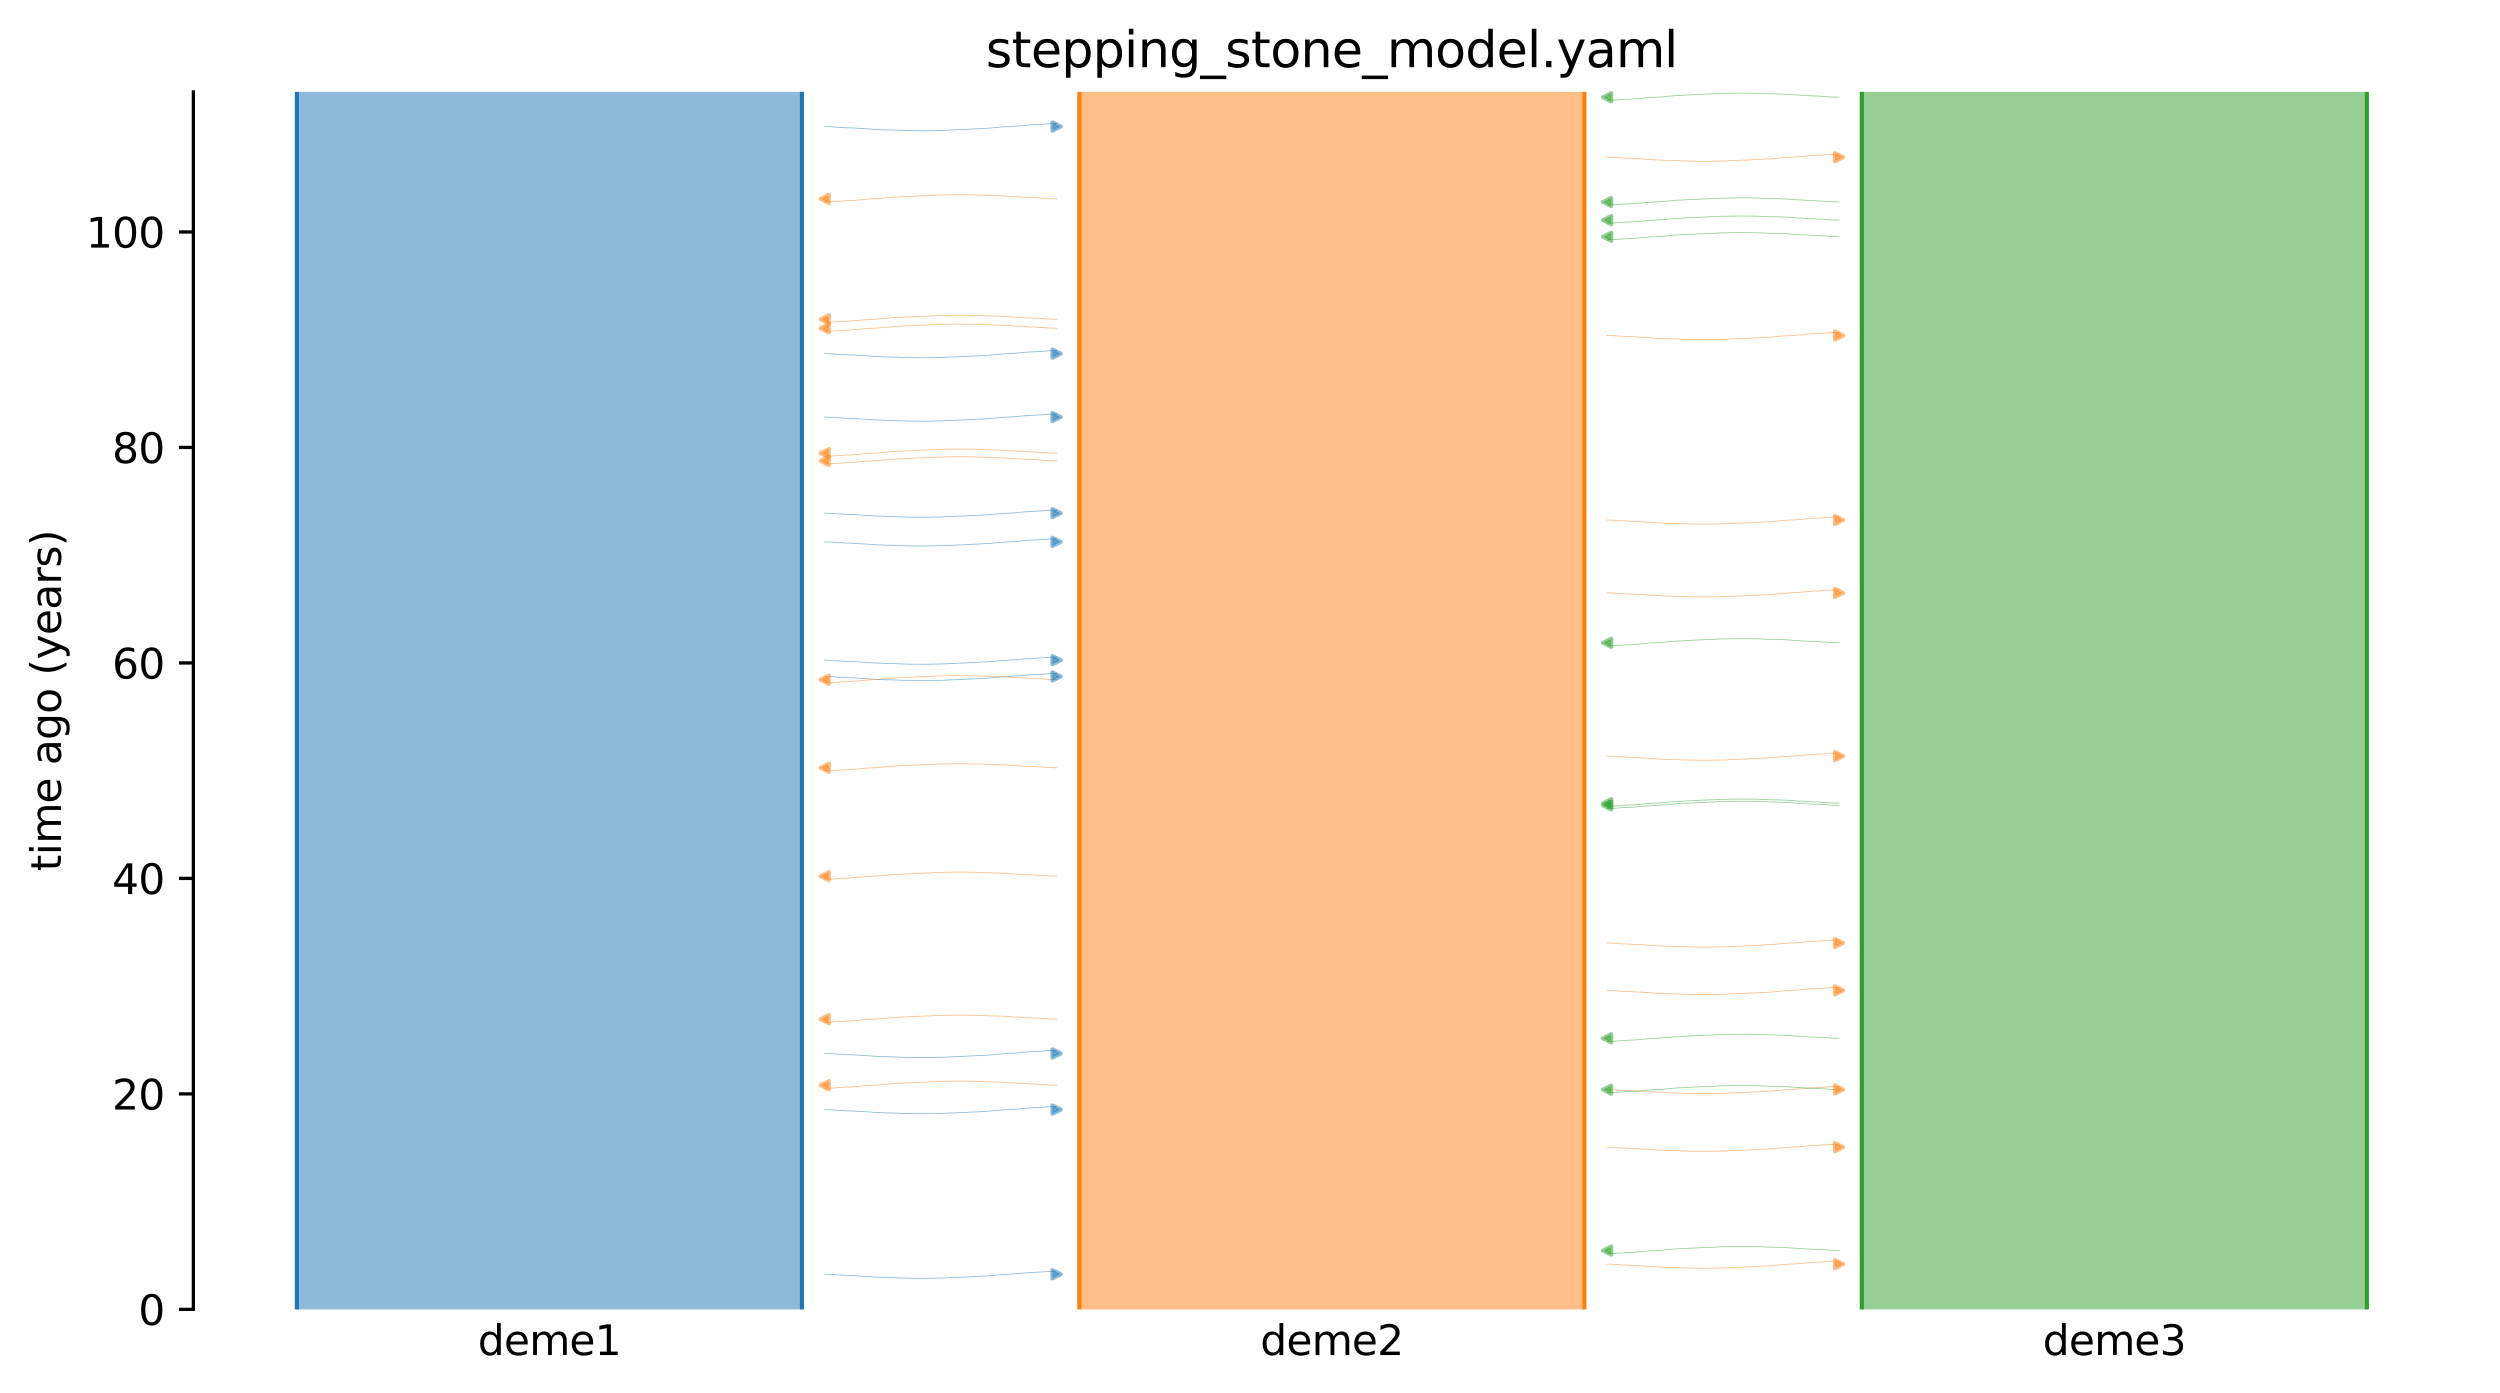 <?xml version="1.0" encoding="utf-8" standalone="no"?>
<!DOCTYPE svg PUBLIC "-//W3C//DTD SVG 1.1//EN"
  "http://www.w3.org/Graphics/SVG/1.1/DTD/svg11.dtd">
<svg xmlns:xlink="http://www.w3.org/1999/xlink" width="607.2pt" height="338.4pt" viewBox="0 0 607.2 338.4" xmlns="http://www.w3.org/2000/svg" version="1.1">
 <defs>
  <style type="text/css">*{stroke-linejoin: round; stroke-linecap: butt}</style>
 </defs>
 <g id="figure_1">
  <g id="patch_1">
   <path d="M 0 338.4 
L 607.2 338.4 
L 607.2 0 
L 0 0 
z
" style="fill: #ffffff"/>
  </g>
  <g id="axes_1">
   <g id="patch_2">
    <path d="M 46.966 318.022 
L 600 318.022 
L 600 22.318 
L 46.966 22.318 
z
" style="fill: #ffffff"/>
   </g>
   <path d="M 200.299 160.338 
L 201.299 160.369 
L 202.299 160.406 
L 203.299 160.504 
L 204.299 160.537 
L 205.299 160.61 
L 206.299 160.649 
L 207.299 160.684 
L 208.299 160.742 
L 209.299 160.812 
L 210.299 160.864 
L 211.299 160.923 
L 212.299 161.012 
L 213.299 161.058 
L 214.299 161.1 
L 215.299 161.131 
L 216.299 161.157 
L 217.299 161.178 
L 218.299 161.232 
L 219.299 161.26 
L 220.299 161.29 
L 221.299 161.315 
L 222.299 161.326 
L 223.299 161.336 
L 224.299 161.336 
L 225.299 161.327 
L 226.299 161.315 
L 227.299 161.284 
L 228.299 161.273 
L 229.299 161.243 
L 230.299 161.183 
L 231.299 161.146 
L 232.299 161.107 
L 233.299 161.064 
L 234.299 161.032 
L 235.299 160.964 
L 236.299 160.925 
L 237.299 160.882 
L 238.299 160.812 
L 239.299 160.775 
L 240.299 160.717 
L 241.299 160.606 
L 242.299 160.535 
L 243.299 160.422 
L 244.299 160.377 
L 245.299 160.315 
L 246.299 160.267 
L 247.299 160.186 
L 248.299 160.067 
L 249.299 159.997 
L 250.299 159.914 
L 251.299 159.881 
L 252.299 159.83 
L 253.299 159.761 
L 254.299 159.695 
L 255.299 159.618 
L 256.62 159.591 
" clip-path="url(#pdf0792736e)" style="fill: none; stroke: #1f77b4; stroke-opacity: 0.5; stroke-width: 0.2; stroke-linecap: square"/>
   <path d="M 200.299 30.744 
L 201.299 30.775 
L 202.299 30.812 
L 203.299 30.91 
L 204.299 30.942 
L 205.299 31.016 
L 206.299 31.055 
L 207.299 31.09 
L 208.299 31.148 
L 209.299 31.218 
L 210.299 31.27 
L 211.299 31.329 
L 212.299 31.418 
L 213.299 31.464 
L 214.299 31.506 
L 215.299 31.537 
L 216.299 31.563 
L 217.299 31.584 
L 218.299 31.638 
L 219.299 31.666 
L 220.299 31.696 
L 221.299 31.721 
L 222.299 31.732 
L 223.299 31.742 
L 224.299 31.742 
L 225.299 31.733 
L 226.299 31.721 
L 227.299 31.69 
L 228.299 31.679 
L 229.299 31.649 
L 230.299 31.589 
L 231.299 31.552 
L 232.299 31.513 
L 233.299 31.47 
L 234.299 31.438 
L 235.299 31.37 
L 236.299 31.331 
L 237.299 31.288 
L 238.299 31.218 
L 239.299 31.181 
L 240.299 31.123 
L 241.299 31.012 
L 242.299 30.941 
L 243.299 30.828 
L 244.299 30.783 
L 245.299 30.721 
L 246.299 30.673 
L 247.299 30.592 
L 248.299 30.473 
L 249.299 30.403 
L 250.299 30.32 
L 251.299 30.287 
L 252.299 30.236 
L 253.299 30.167 
L 254.299 30.101 
L 255.299 30.024 
L 256.62 29.997 
" clip-path="url(#pdf0792736e)" style="fill: none; stroke: #1f77b4; stroke-opacity: 0.5; stroke-width: 0.2; stroke-linecap: square"/>
   <path d="M 200.299 101.297 
L 201.299 101.329 
L 202.299 101.365 
L 203.299 101.463 
L 204.299 101.496 
L 205.299 101.569 
L 206.299 101.608 
L 207.299 101.643 
L 208.299 101.701 
L 209.299 101.771 
L 210.299 101.823 
L 211.299 101.882 
L 212.299 101.971 
L 213.299 102.017 
L 214.299 102.059 
L 215.299 102.09 
L 216.299 102.116 
L 217.299 102.137 
L 218.299 102.191 
L 219.299 102.219 
L 220.299 102.249 
L 221.299 102.274 
L 222.299 102.286 
L 223.299 102.296 
L 224.299 102.296 
L 225.299 102.286 
L 226.299 102.274 
L 227.299 102.243 
L 228.299 102.232 
L 229.299 102.202 
L 230.299 102.142 
L 231.299 102.105 
L 232.299 102.066 
L 233.299 102.024 
L 234.299 101.991 
L 235.299 101.923 
L 236.299 101.884 
L 237.299 101.842 
L 238.299 101.771 
L 239.299 101.735 
L 240.299 101.676 
L 241.299 101.565 
L 242.299 101.495 
L 243.299 101.382 
L 244.299 101.336 
L 245.299 101.275 
L 246.299 101.226 
L 247.299 101.145 
L 248.299 101.027 
L 249.299 100.956 
L 250.299 100.873 
L 251.299 100.84 
L 252.299 100.789 
L 253.299 100.72 
L 254.299 100.654 
L 255.299 100.577 
L 256.62 100.55 
" clip-path="url(#pdf0792736e)" style="fill: none; stroke: #1f77b4; stroke-opacity: 0.5; stroke-width: 0.2; stroke-linecap: square"/>
   <path d="M 200.299 255.864 
L 201.299 255.896 
L 202.299 255.933 
L 203.299 256.03 
L 204.299 256.063 
L 205.299 256.137 
L 206.299 256.175 
L 207.299 256.21 
L 208.299 256.268 
L 209.299 256.339 
L 210.299 256.39 
L 211.299 256.45 
L 212.299 256.538 
L 213.299 256.584 
L 214.299 256.626 
L 215.299 256.657 
L 216.299 256.683 
L 217.299 256.704 
L 218.299 256.758 
L 219.299 256.786 
L 220.299 256.816 
L 221.299 256.842 
L 222.299 256.853 
L 223.299 256.863 
L 224.299 256.863 
L 225.299 256.853 
L 226.299 256.841 
L 227.299 256.81 
L 228.299 256.799 
L 229.299 256.769 
L 230.299 256.709 
L 231.299 256.672 
L 232.299 256.633 
L 233.299 256.591 
L 234.299 256.558 
L 235.299 256.49 
L 236.299 256.451 
L 237.299 256.409 
L 238.299 256.338 
L 239.299 256.302 
L 240.299 256.243 
L 241.299 256.132 
L 242.299 256.062 
L 243.299 255.949 
L 244.299 255.903 
L 245.299 255.842 
L 246.299 255.793 
L 247.299 255.712 
L 248.299 255.594 
L 249.299 255.524 
L 250.299 255.44 
L 251.299 255.407 
L 252.299 255.356 
L 253.299 255.288 
L 254.299 255.221 
L 255.299 255.144 
L 256.62 255.117 
" clip-path="url(#pdf0792736e)" style="fill: none; stroke: #1f77b4; stroke-opacity: 0.5; stroke-width: 0.2; stroke-linecap: square"/>
   <path d="M 200.299 124.633 
L 201.299 124.664 
L 202.299 124.701 
L 203.299 124.799 
L 204.299 124.831 
L 205.299 124.905 
L 206.299 124.943 
L 207.299 124.979 
L 208.299 125.036 
L 209.299 125.107 
L 210.299 125.159 
L 211.299 125.218 
L 212.299 125.306 
L 213.299 125.352 
L 214.299 125.395 
L 215.299 125.425 
L 216.299 125.451 
L 217.299 125.472 
L 218.299 125.527 
L 219.299 125.555 
L 220.299 125.584 
L 221.299 125.61 
L 222.299 125.621 
L 223.299 125.631 
L 224.299 125.631 
L 225.299 125.621 
L 226.299 125.61 
L 227.299 125.579 
L 228.299 125.568 
L 229.299 125.537 
L 230.299 125.478 
L 231.299 125.44 
L 232.299 125.401 
L 233.299 125.359 
L 234.299 125.326 
L 235.299 125.259 
L 236.299 125.22 
L 237.299 125.177 
L 238.299 125.106 
L 239.299 125.07 
L 240.299 125.012 
L 241.299 124.901 
L 242.299 124.83 
L 243.299 124.717 
L 244.299 124.671 
L 245.299 124.61 
L 246.299 124.561 
L 247.299 124.481 
L 248.299 124.362 
L 249.299 124.292 
L 250.299 124.209 
L 251.299 124.176 
L 252.299 124.124 
L 253.299 124.056 
L 254.299 123.99 
L 255.299 123.913 
L 256.62 123.885 
" clip-path="url(#pdf0792736e)" style="fill: none; stroke: #1f77b4; stroke-opacity: 0.5; stroke-width: 0.2; stroke-linecap: square"/>
   <path d="M 200.299 309.487 
L 201.299 309.519 
L 202.299 309.555 
L 203.299 309.653 
L 204.299 309.686 
L 205.299 309.759 
L 206.299 309.798 
L 207.299 309.833 
L 208.299 309.891 
L 209.299 309.961 
L 210.299 310.013 
L 211.299 310.072 
L 212.299 310.161 
L 213.299 310.207 
L 214.299 310.249 
L 215.299 310.28 
L 216.299 310.306 
L 217.299 310.327 
L 218.299 310.381 
L 219.299 310.409 
L 220.299 310.439 
L 221.299 310.464 
L 222.299 310.476 
L 223.299 310.486 
L 224.299 310.486 
L 225.299 310.476 
L 226.299 310.464 
L 227.299 310.433 
L 228.299 310.422 
L 229.299 310.392 
L 230.299 310.332 
L 231.299 310.295 
L 232.299 310.256 
L 233.299 310.214 
L 234.299 310.181 
L 235.299 310.113 
L 236.299 310.074 
L 237.299 310.032 
L 238.299 309.961 
L 239.299 309.925 
L 240.299 309.866 
L 241.299 309.755 
L 242.299 309.685 
L 243.299 309.572 
L 244.299 309.526 
L 245.299 309.465 
L 246.299 309.416 
L 247.299 309.335 
L 248.299 309.217 
L 249.299 309.146 
L 250.299 309.063 
L 251.299 309.03 
L 252.299 308.979 
L 253.299 308.91 
L 254.299 308.844 
L 255.299 308.767 
L 256.62 308.74 
" clip-path="url(#pdf0792736e)" style="fill: none; stroke: #1f77b4; stroke-opacity: 0.5; stroke-width: 0.2; stroke-linecap: square"/>
   <path d="M 200.299 164.304 
L 201.299 164.335 
L 202.299 164.372 
L 203.299 164.47 
L 204.299 164.503 
L 205.299 164.576 
L 206.299 164.615 
L 207.299 164.65 
L 208.299 164.708 
L 209.299 164.778 
L 210.299 164.83 
L 211.299 164.889 
L 212.299 164.978 
L 213.299 165.024 
L 214.299 165.066 
L 215.299 165.097 
L 216.299 165.123 
L 217.299 165.144 
L 218.299 165.198 
L 219.299 165.226 
L 220.299 165.256 
L 221.299 165.281 
L 222.299 165.293 
L 223.299 165.303 
L 224.299 165.302 
L 225.299 165.293 
L 226.299 165.281 
L 227.299 165.25 
L 228.299 165.239 
L 229.299 165.209 
L 230.299 165.149 
L 231.299 165.112 
L 232.299 165.073 
L 233.299 165.03 
L 234.299 164.998 
L 235.299 164.93 
L 236.299 164.891 
L 237.299 164.848 
L 238.299 164.778 
L 239.299 164.741 
L 240.299 164.683 
L 241.299 164.572 
L 242.299 164.501 
L 243.299 164.389 
L 244.299 164.343 
L 245.299 164.281 
L 246.299 164.233 
L 247.299 164.152 
L 248.299 164.034 
L 249.299 163.963 
L 250.299 163.88 
L 251.299 163.847 
L 252.299 163.796 
L 253.299 163.727 
L 254.299 163.661 
L 255.299 163.584 
L 256.62 163.557 
" clip-path="url(#pdf0792736e)" style="fill: none; stroke: #1f77b4; stroke-opacity: 0.5; stroke-width: 0.2; stroke-linecap: square"/>
   <path d="M 200.299 131.613 
L 201.299 131.644 
L 202.299 131.681 
L 203.299 131.779 
L 204.299 131.811 
L 205.299 131.885 
L 206.299 131.924 
L 207.299 131.959 
L 208.299 132.017 
L 209.299 132.087 
L 210.299 132.139 
L 211.299 132.198 
L 212.299 132.286 
L 213.299 132.333 
L 214.299 132.375 
L 215.299 132.406 
L 216.299 132.432 
L 217.299 132.453 
L 218.299 132.507 
L 219.299 132.535 
L 220.299 132.565 
L 221.299 132.59 
L 222.299 132.601 
L 223.299 132.611 
L 224.299 132.611 
L 225.299 132.602 
L 226.299 132.59 
L 227.299 132.559 
L 228.299 132.548 
L 229.299 132.518 
L 230.299 132.458 
L 231.299 132.421 
L 232.299 132.382 
L 233.299 132.339 
L 234.299 132.307 
L 235.299 132.239 
L 236.299 132.2 
L 237.299 132.157 
L 238.299 132.087 
L 239.299 132.05 
L 240.299 131.992 
L 241.299 131.881 
L 242.299 131.81 
L 243.299 131.697 
L 244.299 131.652 
L 245.299 131.59 
L 246.299 131.542 
L 247.299 131.461 
L 248.299 131.342 
L 249.299 131.272 
L 250.299 131.189 
L 251.299 131.156 
L 252.299 131.105 
L 253.299 131.036 
L 254.299 130.97 
L 255.299 130.893 
L 256.62 130.866 
" clip-path="url(#pdf0792736e)" style="fill: none; stroke: #1f77b4; stroke-opacity: 0.5; stroke-width: 0.2; stroke-linecap: square"/>
   <path d="M 200.299 269.5 
L 201.299 269.532 
L 202.299 269.568 
L 203.299 269.666 
L 204.299 269.699 
L 205.299 269.772 
L 206.299 269.811 
L 207.299 269.846 
L 208.299 269.904 
L 209.299 269.974 
L 210.299 270.026 
L 211.299 270.085 
L 212.299 270.174 
L 213.299 270.22 
L 214.299 270.262 
L 215.299 270.293 
L 216.299 270.319 
L 217.299 270.34 
L 218.299 270.394 
L 219.299 270.422 
L 220.299 270.452 
L 221.299 270.477 
L 222.299 270.489 
L 223.299 270.499 
L 224.299 270.498 
L 225.299 270.489 
L 226.299 270.477 
L 227.299 270.446 
L 228.299 270.435 
L 229.299 270.405 
L 230.299 270.345 
L 231.299 270.308 
L 232.299 270.269 
L 233.299 270.227 
L 234.299 270.194 
L 235.299 270.126 
L 236.299 270.087 
L 237.299 270.045 
L 238.299 269.974 
L 239.299 269.938 
L 240.299 269.879 
L 241.299 269.768 
L 242.299 269.698 
L 243.299 269.585 
L 244.299 269.539 
L 245.299 269.478 
L 246.299 269.429 
L 247.299 269.348 
L 248.299 269.23 
L 249.299 269.159 
L 250.299 269.076 
L 251.299 269.043 
L 252.299 268.992 
L 253.299 268.923 
L 254.299 268.857 
L 255.299 268.78 
L 256.62 268.753 
" clip-path="url(#pdf0792736e)" style="fill: none; stroke: #1f77b4; stroke-opacity: 0.5; stroke-width: 0.2; stroke-linecap: square"/>
   <path d="M 200.299 85.891 
L 201.299 85.923 
L 202.299 85.96 
L 203.299 86.058 
L 204.299 86.09 
L 205.299 86.164 
L 206.299 86.202 
L 207.299 86.238 
L 208.299 86.295 
L 209.299 86.366 
L 210.299 86.418 
L 211.299 86.477 
L 212.299 86.565 
L 213.299 86.611 
L 214.299 86.654 
L 215.299 86.684 
L 216.299 86.71 
L 217.299 86.731 
L 218.299 86.786 
L 219.299 86.814 
L 220.299 86.843 
L 221.299 86.869 
L 222.299 86.88 
L 223.299 86.89 
L 224.299 86.89 
L 225.299 86.88 
L 226.299 86.869 
L 227.299 86.838 
L 228.299 86.826 
L 229.299 86.796 
L 230.299 86.737 
L 231.299 86.699 
L 232.299 86.66 
L 233.299 86.618 
L 234.299 86.585 
L 235.299 86.518 
L 236.299 86.479 
L 237.299 86.436 
L 238.299 86.365 
L 239.299 86.329 
L 240.299 86.27 
L 241.299 86.159 
L 242.299 86.089 
L 243.299 85.976 
L 244.299 85.93 
L 245.299 85.869 
L 246.299 85.82 
L 247.299 85.74 
L 248.299 85.621 
L 249.299 85.551 
L 250.299 85.468 
L 251.299 85.434 
L 252.299 85.383 
L 253.299 85.315 
L 254.299 85.249 
L 255.299 85.172 
L 256.62 85.144 
" clip-path="url(#pdf0792736e)" style="fill: none; stroke: #1f77b4; stroke-opacity: 0.5; stroke-width: 0.2; stroke-linecap: square"/>
   <path d="M 256.62 263.586 
L 255.62 263.554 
L 254.62 263.517 
L 253.62 263.42 
L 252.62 263.387 
L 251.62 263.314 
L 250.62 263.275 
L 249.62 263.24 
L 248.62 263.182 
L 247.62 263.112 
L 246.62 263.06 
L 245.62 263.001 
L 244.62 262.912 
L 243.62 262.866 
L 242.62 262.824 
L 241.62 262.793 
L 240.62 262.767 
L 239.62 262.746 
L 238.62 262.692 
L 237.62 262.664 
L 236.62 262.634 
L 235.62 262.609 
L 234.62 262.597 
L 233.62 262.587 
L 232.62 262.587 
L 231.62 262.597 
L 230.62 262.609 
L 229.62 262.64 
L 228.62 262.651 
L 227.62 262.681 
L 226.62 262.741 
L 225.62 262.778 
L 224.62 262.817 
L 223.62 262.859 
L 222.62 262.892 
L 221.62 262.96 
L 220.62 262.999 
L 219.62 263.041 
L 218.62 263.112 
L 217.62 263.148 
L 216.62 263.207 
L 215.62 263.318 
L 214.62 263.388 
L 213.62 263.501 
L 212.62 263.547 
L 211.62 263.608 
L 210.62 263.657 
L 209.62 263.738 
L 208.62 263.856 
L 207.62 263.926 
L 206.62 264.01 
L 205.62 264.043 
L 204.62 264.094 
L 203.62 264.163 
L 202.62 264.229 
L 201.62 264.306 
L 200.299 264.333 
" clip-path="url(#pdf0792736e)" style="fill: none; stroke: #ff7f0e; stroke-opacity: 0.5; stroke-width: 0.2; stroke-linecap: square"/>
   <path d="M 256.62 111.933 
L 255.62 111.902 
L 254.62 111.865 
L 253.62 111.767 
L 252.62 111.735 
L 251.62 111.661 
L 250.62 111.623 
L 249.62 111.587 
L 248.62 111.529 
L 247.62 111.459 
L 246.62 111.407 
L 245.62 111.348 
L 244.62 111.26 
L 243.62 111.214 
L 242.62 111.171 
L 241.62 111.141 
L 240.62 111.115 
L 239.62 111.093 
L 238.62 111.039 
L 237.62 111.011 
L 236.62 110.981 
L 235.62 110.956 
L 234.62 110.945 
L 233.62 110.935 
L 232.62 110.935 
L 231.62 110.944 
L 230.62 110.956 
L 229.62 110.987 
L 228.62 110.998 
L 227.62 111.028 
L 226.62 111.088 
L 225.62 111.125 
L 224.62 111.164 
L 223.62 111.207 
L 222.62 111.24 
L 221.62 111.307 
L 220.62 111.346 
L 219.62 111.389 
L 218.62 111.459 
L 217.62 111.496 
L 216.62 111.554 
L 215.62 111.665 
L 214.62 111.736 
L 213.62 111.849 
L 212.62 111.895 
L 211.62 111.956 
L 210.62 112.004 
L 209.62 112.085 
L 208.62 112.204 
L 207.62 112.274 
L 206.62 112.357 
L 205.62 112.39 
L 204.62 112.442 
L 203.62 112.51 
L 202.62 112.576 
L 201.62 112.653 
L 200.299 112.68 
" clip-path="url(#pdf0792736e)" style="fill: none; stroke: #ff7f0e; stroke-opacity: 0.5; stroke-width: 0.2; stroke-linecap: square"/>
   <path d="M 256.62 247.544 
L 255.62 247.512 
L 254.62 247.475 
L 253.62 247.378 
L 252.62 247.345 
L 251.62 247.271 
L 250.62 247.233 
L 249.62 247.198 
L 248.62 247.14 
L 247.62 247.069 
L 246.62 247.018 
L 245.62 246.958 
L 244.62 246.87 
L 243.62 246.824 
L 242.62 246.782 
L 241.62 246.751 
L 240.62 246.725 
L 239.62 246.704 
L 238.62 246.65 
L 237.62 246.622 
L 236.62 246.592 
L 235.62 246.566 
L 234.62 246.555 
L 233.62 246.545 
L 232.62 246.545 
L 231.62 246.555 
L 230.62 246.567 
L 229.62 246.598 
L 228.62 246.609 
L 227.62 246.639 
L 226.62 246.699 
L 225.62 246.736 
L 224.62 246.775 
L 223.62 246.817 
L 222.62 246.85 
L 221.62 246.918 
L 220.62 246.957 
L 219.62 246.999 
L 218.62 247.07 
L 217.62 247.106 
L 216.62 247.165 
L 215.62 247.276 
L 214.62 247.346 
L 213.62 247.459 
L 212.62 247.505 
L 211.62 247.566 
L 210.62 247.615 
L 209.62 247.696 
L 208.62 247.814 
L 207.62 247.884 
L 206.62 247.968 
L 205.62 248.001 
L 204.62 248.052 
L 203.62 248.12 
L 202.62 248.187 
L 201.62 248.264 
L 200.299 248.291 
" clip-path="url(#pdf0792736e)" style="fill: none; stroke: #ff7f0e; stroke-opacity: 0.5; stroke-width: 0.2; stroke-linecap: square"/>
   <path d="M 256.62 165.087 
L 255.62 165.056 
L 254.62 165.019 
L 253.62 164.921 
L 252.62 164.889 
L 251.62 164.815 
L 250.62 164.776 
L 249.62 164.741 
L 248.62 164.683 
L 247.62 164.613 
L 246.62 164.561 
L 245.62 164.502 
L 244.62 164.414 
L 243.62 164.367 
L 242.62 164.325 
L 241.62 164.295 
L 240.62 164.269 
L 239.62 164.247 
L 238.62 164.193 
L 237.62 164.165 
L 236.62 164.135 
L 235.62 164.11 
L 234.62 164.099 
L 233.62 164.089 
L 232.62 164.089 
L 231.62 164.098 
L 230.62 164.11 
L 229.62 164.141 
L 228.62 164.152 
L 227.62 164.182 
L 226.62 164.242 
L 225.62 164.279 
L 224.62 164.318 
L 223.62 164.361 
L 222.62 164.394 
L 221.62 164.461 
L 220.62 164.5 
L 219.62 164.543 
L 218.62 164.613 
L 217.62 164.65 
L 216.62 164.708 
L 215.62 164.819 
L 214.62 164.89 
L 213.62 165.003 
L 212.62 165.048 
L 211.62 165.11 
L 210.62 165.158 
L 209.62 165.239 
L 208.62 165.358 
L 207.62 165.428 
L 206.62 165.511 
L 205.62 165.544 
L 204.62 165.595 
L 203.62 165.664 
L 202.62 165.73 
L 201.62 165.807 
L 200.299 165.834 
" clip-path="url(#pdf0792736e)" style="fill: none; stroke: #ff7f0e; stroke-opacity: 0.5; stroke-width: 0.2; stroke-linecap: square"/>
   <path d="M 256.62 212.814 
L 255.62 212.783 
L 254.62 212.746 
L 253.62 212.648 
L 252.62 212.616 
L 251.62 212.542 
L 250.62 212.503 
L 249.62 212.468 
L 248.62 212.41 
L 247.62 212.34 
L 246.62 212.288 
L 245.62 212.229 
L 244.62 212.141 
L 243.62 212.094 
L 242.62 212.052 
L 241.62 212.022 
L 240.62 211.996 
L 239.62 211.974 
L 238.62 211.92 
L 237.62 211.892 
L 236.62 211.862 
L 235.62 211.837 
L 234.62 211.826 
L 233.62 211.816 
L 232.62 211.816 
L 231.62 211.825 
L 230.62 211.837 
L 229.62 211.868 
L 228.62 211.879 
L 227.62 211.909 
L 226.62 211.969 
L 225.62 212.006 
L 224.62 212.045 
L 223.62 212.088 
L 222.62 212.121 
L 221.62 212.188 
L 220.62 212.227 
L 219.62 212.27 
L 218.62 212.34 
L 217.62 212.377 
L 216.62 212.435 
L 215.62 212.546 
L 214.62 212.617 
L 213.62 212.73 
L 212.62 212.776 
L 211.62 212.837 
L 210.62 212.885 
L 209.62 212.966 
L 208.62 213.085 
L 207.62 213.155 
L 206.62 213.238 
L 205.62 213.271 
L 204.62 213.322 
L 203.62 213.391 
L 202.62 213.457 
L 201.62 213.534 
L 200.299 213.561 
" clip-path="url(#pdf0792736e)" style="fill: none; stroke: #ff7f0e; stroke-opacity: 0.5; stroke-width: 0.2; stroke-linecap: square"/>
   <path d="M 256.62 186.484 
L 255.62 186.453 
L 254.62 186.416 
L 253.62 186.318 
L 252.62 186.286 
L 251.62 186.212 
L 250.62 186.174 
L 249.62 186.138 
L 248.62 186.081 
L 247.62 186.01 
L 246.62 185.958 
L 245.62 185.899 
L 244.62 185.811 
L 243.62 185.765 
L 242.62 185.722 
L 241.62 185.692 
L 240.62 185.666 
L 239.62 185.644 
L 238.62 185.59 
L 237.62 185.562 
L 236.62 185.533 
L 235.62 185.507 
L 234.62 185.496 
L 233.62 185.486 
L 232.62 185.486 
L 231.62 185.496 
L 230.62 185.507 
L 229.62 185.538 
L 228.62 185.549 
L 227.62 185.579 
L 226.62 185.639 
L 225.62 185.676 
L 224.62 185.716 
L 223.62 185.758 
L 222.62 185.791 
L 221.62 185.858 
L 220.62 185.897 
L 219.62 185.94 
L 218.62 186.011 
L 217.62 186.047 
L 216.62 186.105 
L 215.62 186.216 
L 214.62 186.287 
L 213.62 186.4 
L 212.62 186.446 
L 211.62 186.507 
L 210.62 186.555 
L 209.62 186.636 
L 208.62 186.755 
L 207.62 186.825 
L 206.62 186.908 
L 205.62 186.941 
L 204.62 186.993 
L 203.62 187.061 
L 202.62 187.127 
L 201.62 187.204 
L 200.299 187.231 
" clip-path="url(#pdf0792736e)" style="fill: none; stroke: #ff7f0e; stroke-opacity: 0.5; stroke-width: 0.2; stroke-linecap: square"/>
   <path d="M 256.62 79.728 
L 255.62 79.697 
L 254.62 79.66 
L 253.62 79.562 
L 252.62 79.53 
L 251.62 79.456 
L 250.62 79.417 
L 249.62 79.382 
L 248.62 79.324 
L 247.62 79.254 
L 246.62 79.202 
L 245.62 79.143 
L 244.62 79.055 
L 243.62 79.008 
L 242.62 78.966 
L 241.62 78.936 
L 240.62 78.909 
L 239.62 78.888 
L 238.62 78.834 
L 237.62 78.806 
L 236.62 78.776 
L 235.62 78.751 
L 234.62 78.74 
L 233.62 78.73 
L 232.62 78.73 
L 231.62 78.739 
L 230.62 78.751 
L 229.62 78.782 
L 228.62 78.793 
L 227.62 78.823 
L 226.62 78.883 
L 225.62 78.92 
L 224.62 78.959 
L 223.62 79.002 
L 222.62 79.035 
L 221.62 79.102 
L 220.62 79.141 
L 219.62 79.184 
L 218.62 79.254 
L 217.62 79.291 
L 216.62 79.349 
L 215.62 79.46 
L 214.62 79.531 
L 213.62 79.644 
L 212.62 79.689 
L 211.62 79.751 
L 210.62 79.799 
L 209.62 79.88 
L 208.62 79.999 
L 207.62 80.069 
L 206.62 80.152 
L 205.62 80.185 
L 204.62 80.236 
L 203.62 80.305 
L 202.62 80.371 
L 201.62 80.448 
L 200.299 80.475 
" clip-path="url(#pdf0792736e)" style="fill: none; stroke: #ff7f0e; stroke-opacity: 0.5; stroke-width: 0.2; stroke-linecap: square"/>
   <path d="M 256.62 110.072 
L 255.62 110.04 
L 254.62 110.003 
L 253.62 109.905 
L 252.62 109.873 
L 251.62 109.799 
L 250.62 109.761 
L 249.62 109.725 
L 248.62 109.668 
L 247.62 109.597 
L 246.62 109.545 
L 245.62 109.486 
L 244.62 109.398 
L 243.62 109.352 
L 242.62 109.309 
L 241.62 109.279 
L 240.62 109.253 
L 239.62 109.232 
L 238.62 109.177 
L 237.62 109.149 
L 236.62 109.12 
L 235.62 109.094 
L 234.62 109.083 
L 233.62 109.073 
L 232.62 109.073 
L 231.62 109.083 
L 230.62 109.094 
L 229.62 109.125 
L 228.62 109.136 
L 227.62 109.167 
L 226.62 109.226 
L 225.62 109.264 
L 224.62 109.303 
L 223.62 109.345 
L 222.62 109.378 
L 221.62 109.445 
L 220.62 109.484 
L 219.62 109.527 
L 218.62 109.598 
L 217.62 109.634 
L 216.62 109.692 
L 215.62 109.803 
L 214.62 109.874 
L 213.62 109.987 
L 212.62 110.033 
L 211.62 110.094 
L 210.62 110.143 
L 209.62 110.223 
L 208.62 110.342 
L 207.62 110.412 
L 206.62 110.495 
L 205.62 110.528 
L 204.62 110.58 
L 203.62 110.648 
L 202.62 110.714 
L 201.62 110.791 
L 200.299 110.819 
" clip-path="url(#pdf0792736e)" style="fill: none; stroke: #ff7f0e; stroke-opacity: 0.5; stroke-width: 0.2; stroke-linecap: square"/>
   <path d="M 256.62 77.558 
L 255.62 77.527 
L 254.62 77.49 
L 253.62 77.392 
L 252.62 77.359 
L 251.62 77.286 
L 250.62 77.247 
L 249.62 77.212 
L 248.62 77.154 
L 247.62 77.084 
L 246.62 77.032 
L 245.62 76.973 
L 244.62 76.884 
L 243.62 76.838 
L 242.62 76.796 
L 241.62 76.765 
L 240.62 76.739 
L 239.62 76.718 
L 238.62 76.664 
L 237.62 76.636 
L 236.62 76.606 
L 235.62 76.581 
L 234.62 76.57 
L 233.62 76.559 
L 232.62 76.56 
L 231.62 76.569 
L 230.62 76.581 
L 229.62 76.612 
L 228.62 76.623 
L 227.62 76.653 
L 226.62 76.713 
L 225.62 76.75 
L 224.62 76.789 
L 223.62 76.832 
L 222.62 76.864 
L 221.62 76.932 
L 220.62 76.971 
L 219.62 77.014 
L 218.62 77.084 
L 217.62 77.121 
L 216.62 77.179 
L 215.62 77.29 
L 214.62 77.361 
L 213.62 77.474 
L 212.62 77.519 
L 211.62 77.581 
L 210.62 77.629 
L 209.62 77.71 
L 208.62 77.828 
L 207.62 77.899 
L 206.62 77.982 
L 205.62 78.015 
L 204.62 78.066 
L 203.62 78.135 
L 202.62 78.201 
L 201.62 78.278 
L 200.299 78.305 
" clip-path="url(#pdf0792736e)" style="fill: none; stroke: #ff7f0e; stroke-opacity: 0.5; stroke-width: 0.2; stroke-linecap: square"/>
   <path d="M 256.62 48.299 
L 255.62 48.267 
L 254.62 48.23 
L 253.62 48.132 
L 252.62 48.1 
L 251.62 48.026 
L 250.62 47.988 
L 249.62 47.952 
L 248.62 47.895 
L 247.62 47.824 
L 246.62 47.772 
L 245.62 47.713 
L 244.62 47.625 
L 243.62 47.579 
L 242.62 47.536 
L 241.62 47.506 
L 240.62 47.48 
L 239.62 47.459 
L 238.62 47.404 
L 237.62 47.376 
L 236.62 47.347 
L 235.62 47.321 
L 234.62 47.31 
L 233.62 47.3 
L 232.62 47.3 
L 231.62 47.31 
L 230.62 47.321 
L 229.62 47.352 
L 228.62 47.363 
L 227.62 47.394 
L 226.62 47.453 
L 225.62 47.491 
L 224.62 47.53 
L 223.62 47.572 
L 222.62 47.605 
L 221.62 47.672 
L 220.62 47.711 
L 219.62 47.754 
L 218.62 47.825 
L 217.62 47.861 
L 216.62 47.919 
L 215.62 48.03 
L 214.62 48.101 
L 213.62 48.214 
L 212.62 48.26 
L 211.62 48.321 
L 210.62 48.37 
L 209.62 48.45 
L 208.62 48.569 
L 207.62 48.639 
L 206.62 48.722 
L 205.62 48.755 
L 204.62 48.807 
L 203.62 48.875 
L 202.62 48.941 
L 201.62 49.018 
L 200.299 49.046 
" clip-path="url(#pdf0792736e)" style="fill: none; stroke: #ff7f0e; stroke-opacity: 0.5; stroke-width: 0.2; stroke-linecap: square"/>
   <path d="M 390.346 143.992 
L 391.346 144.024 
L 392.346 144.061 
L 393.346 144.158 
L 394.346 144.191 
L 395.346 144.265 
L 396.346 144.303 
L 397.346 144.339 
L 398.346 144.396 
L 399.346 144.467 
L 400.346 144.519 
L 401.346 144.578 
L 402.346 144.666 
L 403.346 144.712 
L 404.346 144.754 
L 405.346 144.785 
L 406.346 144.811 
L 407.346 144.832 
L 408.346 144.887 
L 409.346 144.914 
L 410.346 144.944 
L 411.346 144.97 
L 412.346 144.981 
L 413.346 144.991 
L 414.346 144.991 
L 415.346 144.981 
L 416.346 144.97 
L 417.346 144.939 
L 418.346 144.927 
L 419.346 144.897 
L 420.346 144.837 
L 421.346 144.8 
L 422.346 144.761 
L 423.346 144.719 
L 424.346 144.686 
L 425.346 144.619 
L 426.346 144.579 
L 427.346 144.537 
L 428.346 144.466 
L 429.346 144.43 
L 430.346 144.371 
L 431.346 144.26 
L 432.346 144.19 
L 433.346 144.077 
L 434.346 144.031 
L 435.346 143.97 
L 436.346 143.921 
L 437.346 143.84 
L 438.346 143.722 
L 439.346 143.652 
L 440.346 143.568 
L 441.346 143.535 
L 442.346 143.484 
L 443.346 143.416 
L 444.346 143.349 
L 445.346 143.273 
L 446.666 143.245 
" clip-path="url(#pdf0792736e)" style="fill: none; stroke: #ff7f0e; stroke-opacity: 0.5; stroke-width: 0.2; stroke-linecap: square"/>
   <path d="M 390.346 264.615 
L 391.346 264.647 
L 392.346 264.684 
L 393.346 264.781 
L 394.346 264.814 
L 395.346 264.888 
L 396.346 264.926 
L 397.346 264.962 
L 398.346 265.019 
L 399.346 265.09 
L 400.346 265.141 
L 401.346 265.201 
L 402.346 265.289 
L 403.346 265.335 
L 404.346 265.377 
L 405.346 265.408 
L 406.346 265.434 
L 407.346 265.455 
L 408.346 265.51 
L 409.346 265.537 
L 410.346 265.567 
L 411.346 265.593 
L 412.346 265.604 
L 413.346 265.614 
L 414.346 265.614 
L 415.346 265.604 
L 416.346 265.593 
L 417.346 265.561 
L 418.346 265.55 
L 419.346 265.52 
L 420.346 265.46 
L 421.346 265.423 
L 422.346 265.384 
L 423.346 265.342 
L 424.346 265.309 
L 425.346 265.242 
L 426.346 265.202 
L 427.346 265.16 
L 428.346 265.089 
L 429.346 265.053 
L 430.346 264.994 
L 431.346 264.883 
L 432.346 264.813 
L 433.346 264.7 
L 434.346 264.654 
L 435.346 264.593 
L 436.346 264.544 
L 437.346 264.463 
L 438.346 264.345 
L 439.346 264.275 
L 440.346 264.191 
L 441.346 264.158 
L 442.346 264.107 
L 443.346 264.039 
L 444.346 263.972 
L 445.346 263.895 
L 446.666 263.868 
" clip-path="url(#pdf0792736e)" style="fill: none; stroke: #ff7f0e; stroke-opacity: 0.5; stroke-width: 0.2; stroke-linecap: square"/>
   <path d="M 390.346 278.634 
L 391.346 278.665 
L 392.346 278.702 
L 393.346 278.8 
L 394.346 278.832 
L 395.346 278.906 
L 396.346 278.945 
L 397.346 278.98 
L 398.346 279.038 
L 399.346 279.108 
L 400.346 279.16 
L 401.346 279.219 
L 402.346 279.307 
L 403.346 279.354 
L 404.346 279.396 
L 405.346 279.426 
L 406.346 279.453 
L 407.346 279.474 
L 408.346 279.528 
L 409.346 279.556 
L 410.346 279.586 
L 411.346 279.611 
L 412.346 279.622 
L 413.346 279.632 
L 414.346 279.632 
L 415.346 279.623 
L 416.346 279.611 
L 417.346 279.58 
L 418.346 279.569 
L 419.346 279.539 
L 420.346 279.479 
L 421.346 279.442 
L 422.346 279.403 
L 423.346 279.36 
L 424.346 279.327 
L 425.346 279.26 
L 426.346 279.221 
L 427.346 279.178 
L 428.346 279.108 
L 429.346 279.071 
L 430.346 279.013 
L 431.346 278.902 
L 432.346 278.831 
L 433.346 278.718 
L 434.346 278.673 
L 435.346 278.611 
L 436.346 278.563 
L 437.346 278.482 
L 438.346 278.363 
L 439.346 278.293 
L 440.346 278.21 
L 441.346 278.177 
L 442.346 278.126 
L 443.346 278.057 
L 444.346 277.991 
L 445.346 277.914 
L 446.666 277.887 
" clip-path="url(#pdf0792736e)" style="fill: none; stroke: #ff7f0e; stroke-opacity: 0.5; stroke-width: 0.2; stroke-linecap: square"/>
   <path d="M 390.346 38.179 
L 391.346 38.21 
L 392.346 38.247 
L 393.346 38.345 
L 394.346 38.378 
L 395.346 38.451 
L 396.346 38.49 
L 397.346 38.525 
L 398.346 38.583 
L 399.346 38.653 
L 400.346 38.705 
L 401.346 38.764 
L 402.346 38.853 
L 403.346 38.899 
L 404.346 38.941 
L 405.346 38.972 
L 406.346 38.998 
L 407.346 39.019 
L 408.346 39.073 
L 409.346 39.101 
L 410.346 39.131 
L 411.346 39.156 
L 412.346 39.168 
L 413.346 39.178 
L 414.346 39.177 
L 415.346 39.168 
L 416.346 39.156 
L 417.346 39.125 
L 418.346 39.114 
L 419.346 39.084 
L 420.346 39.024 
L 421.346 38.987 
L 422.346 38.948 
L 423.346 38.905 
L 424.346 38.873 
L 425.346 38.805 
L 426.346 38.766 
L 427.346 38.723 
L 428.346 38.653 
L 429.346 38.617 
L 430.346 38.558 
L 431.346 38.447 
L 432.346 38.376 
L 433.346 38.264 
L 434.346 38.218 
L 435.346 38.156 
L 436.346 38.108 
L 437.346 38.027 
L 438.346 37.909 
L 439.346 37.838 
L 440.346 37.755 
L 441.346 37.722 
L 442.346 37.671 
L 443.346 37.602 
L 444.346 37.536 
L 445.346 37.459 
L 446.666 37.432 
" clip-path="url(#pdf0792736e)" style="fill: none; stroke: #ff7f0e; stroke-opacity: 0.5; stroke-width: 0.2; stroke-linecap: square"/>
   <path d="M 390.346 81.484 
L 391.346 81.516 
L 392.346 81.553 
L 393.346 81.65 
L 394.346 81.683 
L 395.346 81.756 
L 396.346 81.795 
L 397.346 81.83 
L 398.346 81.888 
L 399.346 81.958 
L 400.346 82.01 
L 401.346 82.07 
L 402.346 82.158 
L 403.346 82.204 
L 404.346 82.246 
L 405.346 82.277 
L 406.346 82.303 
L 407.346 82.324 
L 408.346 82.378 
L 409.346 82.406 
L 410.346 82.436 
L 411.346 82.462 
L 412.346 82.473 
L 413.346 82.483 
L 414.346 82.483 
L 415.346 82.473 
L 416.346 82.461 
L 417.346 82.43 
L 418.346 82.419 
L 419.346 82.389 
L 420.346 82.329 
L 421.346 82.292 
L 422.346 82.253 
L 423.346 82.211 
L 424.346 82.178 
L 425.346 82.11 
L 426.346 82.071 
L 427.346 82.029 
L 428.346 81.958 
L 429.346 81.922 
L 430.346 81.863 
L 431.346 81.752 
L 432.346 81.682 
L 433.346 81.569 
L 434.346 81.523 
L 435.346 81.462 
L 436.346 81.413 
L 437.346 81.332 
L 438.346 81.214 
L 439.346 81.144 
L 440.346 81.06 
L 441.346 81.027 
L 442.346 80.976 
L 443.346 80.908 
L 444.346 80.841 
L 445.346 80.764 
L 446.666 80.737 
" clip-path="url(#pdf0792736e)" style="fill: none; stroke: #ff7f0e; stroke-opacity: 0.5; stroke-width: 0.2; stroke-linecap: square"/>
   <path d="M 390.346 126.302 
L 391.346 126.333 
L 392.346 126.37 
L 393.346 126.468 
L 394.346 126.5 
L 395.346 126.574 
L 396.346 126.612 
L 397.346 126.648 
L 398.346 126.706 
L 399.346 126.776 
L 400.346 126.828 
L 401.346 126.887 
L 402.346 126.975 
L 403.346 127.021 
L 404.346 127.064 
L 405.346 127.094 
L 406.346 127.12 
L 407.346 127.142 
L 408.346 127.196 
L 409.346 127.224 
L 410.346 127.254 
L 411.346 127.279 
L 412.346 127.29 
L 413.346 127.3 
L 414.346 127.3 
L 415.346 127.291 
L 416.346 127.279 
L 417.346 127.248 
L 418.346 127.237 
L 419.346 127.207 
L 420.346 127.147 
L 421.346 127.11 
L 422.346 127.071 
L 423.346 127.028 
L 424.346 126.995 
L 425.346 126.928 
L 426.346 126.889 
L 427.346 126.846 
L 428.346 126.775 
L 429.346 126.739 
L 430.346 126.681 
L 431.346 126.57 
L 432.346 126.499 
L 433.346 126.386 
L 434.346 126.34 
L 435.346 126.279 
L 436.346 126.231 
L 437.346 126.15 
L 438.346 126.031 
L 439.346 125.961 
L 440.346 125.878 
L 441.346 125.845 
L 442.346 125.793 
L 443.346 125.725 
L 444.346 125.659 
L 445.346 125.582 
L 446.666 125.555 
" clip-path="url(#pdf0792736e)" style="fill: none; stroke: #ff7f0e; stroke-opacity: 0.5; stroke-width: 0.2; stroke-linecap: square"/>
   <path d="M 390.346 240.557 
L 391.346 240.588 
L 392.346 240.625 
L 393.346 240.723 
L 394.346 240.756 
L 395.346 240.829 
L 396.346 240.868 
L 397.346 240.903 
L 398.346 240.961 
L 399.346 241.031 
L 400.346 241.083 
L 401.346 241.142 
L 402.346 241.231 
L 403.346 241.277 
L 404.346 241.319 
L 405.346 241.35 
L 406.346 241.376 
L 407.346 241.397 
L 408.346 241.451 
L 409.346 241.479 
L 410.346 241.509 
L 411.346 241.534 
L 412.346 241.545 
L 413.346 241.556 
L 414.346 241.555 
L 415.346 241.546 
L 416.346 241.534 
L 417.346 241.503 
L 418.346 241.492 
L 419.346 241.462 
L 420.346 241.402 
L 421.346 241.365 
L 422.346 241.326 
L 423.346 241.283 
L 424.346 241.251 
L 425.346 241.183 
L 426.346 241.144 
L 427.346 241.101 
L 428.346 241.031 
L 429.346 240.994 
L 430.346 240.936 
L 431.346 240.825 
L 432.346 240.754 
L 433.346 240.642 
L 434.346 240.596 
L 435.346 240.534 
L 436.346 240.486 
L 437.346 240.405 
L 438.346 240.287 
L 439.346 240.216 
L 440.346 240.133 
L 441.346 240.1 
L 442.346 240.049 
L 443.346 239.98 
L 444.346 239.914 
L 445.346 239.837 
L 446.666 239.81 
" clip-path="url(#pdf0792736e)" style="fill: none; stroke: #ff7f0e; stroke-opacity: 0.5; stroke-width: 0.2; stroke-linecap: square"/>
   <path d="M 390.346 307.027 
L 391.346 307.058 
L 392.346 307.095 
L 393.346 307.193 
L 394.346 307.226 
L 395.346 307.299 
L 396.346 307.338 
L 397.346 307.373 
L 398.346 307.431 
L 399.346 307.501 
L 400.346 307.553 
L 401.346 307.612 
L 402.346 307.701 
L 403.346 307.747 
L 404.346 307.789 
L 405.346 307.82 
L 406.346 307.846 
L 407.346 307.867 
L 408.346 307.921 
L 409.346 307.949 
L 410.346 307.979 
L 411.346 308.004 
L 412.346 308.015 
L 413.346 308.025 
L 414.346 308.025 
L 415.346 308.016 
L 416.346 308.004 
L 417.346 307.973 
L 418.346 307.962 
L 419.346 307.932 
L 420.346 307.872 
L 421.346 307.835 
L 422.346 307.796 
L 423.346 307.753 
L 424.346 307.721 
L 425.346 307.653 
L 426.346 307.614 
L 427.346 307.571 
L 428.346 307.501 
L 429.346 307.464 
L 430.346 307.406 
L 431.346 307.295 
L 432.346 307.224 
L 433.346 307.111 
L 434.346 307.066 
L 435.346 307.004 
L 436.346 306.956 
L 437.346 306.875 
L 438.346 306.756 
L 439.346 306.686 
L 440.346 306.603 
L 441.346 306.57 
L 442.346 306.519 
L 443.346 306.45 
L 444.346 306.384 
L 445.346 306.307 
L 446.666 306.28 
" clip-path="url(#pdf0792736e)" style="fill: none; stroke: #ff7f0e; stroke-opacity: 0.5; stroke-width: 0.2; stroke-linecap: square"/>
   <path d="M 390.346 229.037 
L 391.346 229.068 
L 392.346 229.105 
L 393.346 229.203 
L 394.346 229.235 
L 395.346 229.309 
L 396.346 229.348 
L 397.346 229.383 
L 398.346 229.441 
L 399.346 229.511 
L 400.346 229.563 
L 401.346 229.622 
L 402.346 229.71 
L 403.346 229.757 
L 404.346 229.799 
L 405.346 229.83 
L 406.346 229.856 
L 407.346 229.877 
L 408.346 229.931 
L 409.346 229.959 
L 410.346 229.989 
L 411.346 230.014 
L 412.346 230.025 
L 413.346 230.035 
L 414.346 230.035 
L 415.346 230.026 
L 416.346 230.014 
L 417.346 229.983 
L 418.346 229.972 
L 419.346 229.942 
L 420.346 229.882 
L 421.346 229.845 
L 422.346 229.806 
L 423.346 229.763 
L 424.346 229.731 
L 425.346 229.663 
L 426.346 229.624 
L 427.346 229.581 
L 428.346 229.511 
L 429.346 229.474 
L 430.346 229.416 
L 431.346 229.305 
L 432.346 229.234 
L 433.346 229.121 
L 434.346 229.076 
L 435.346 229.014 
L 436.346 228.966 
L 437.346 228.885 
L 438.346 228.766 
L 439.346 228.696 
L 440.346 228.613 
L 441.346 228.58 
L 442.346 228.529 
L 443.346 228.46 
L 444.346 228.394 
L 445.346 228.317 
L 446.666 228.29 
" clip-path="url(#pdf0792736e)" style="fill: none; stroke: #ff7f0e; stroke-opacity: 0.5; stroke-width: 0.2; stroke-linecap: square"/>
   <path d="M 390.346 183.652 
L 391.346 183.683 
L 392.346 183.72 
L 393.346 183.818 
L 394.346 183.851 
L 395.346 183.924 
L 396.346 183.963 
L 397.346 183.998 
L 398.346 184.056 
L 399.346 184.126 
L 400.346 184.178 
L 401.346 184.237 
L 402.346 184.326 
L 403.346 184.372 
L 404.346 184.414 
L 405.346 184.445 
L 406.346 184.471 
L 407.346 184.492 
L 408.346 184.546 
L 409.346 184.574 
L 410.346 184.604 
L 411.346 184.629 
L 412.346 184.64 
L 413.346 184.651 
L 414.346 184.65 
L 415.346 184.641 
L 416.346 184.629 
L 417.346 184.598 
L 418.346 184.587 
L 419.346 184.557 
L 420.346 184.497 
L 421.346 184.46 
L 422.346 184.421 
L 423.346 184.378 
L 424.346 184.346 
L 425.346 184.278 
L 426.346 184.239 
L 427.346 184.196 
L 428.346 184.126 
L 429.346 184.089 
L 430.346 184.031 
L 431.346 183.92 
L 432.346 183.849 
L 433.346 183.736 
L 434.346 183.691 
L 435.346 183.629 
L 436.346 183.581 
L 437.346 183.5 
L 438.346 183.382 
L 439.346 183.311 
L 440.346 183.228 
L 441.346 183.195 
L 442.346 183.144 
L 443.346 183.075 
L 444.346 183.009 
L 445.346 182.932 
L 446.666 182.905 
" clip-path="url(#pdf0792736e)" style="fill: none; stroke: #ff7f0e; stroke-opacity: 0.5; stroke-width: 0.2; stroke-linecap: square"/>
   <path d="M 446.666 23.618 
L 445.666 23.587 
L 444.666 23.55 
L 443.666 23.452 
L 442.666 23.42 
L 441.666 23.346 
L 440.666 23.307 
L 439.666 23.272 
L 438.666 23.214 
L 437.666 23.144 
L 436.666 23.092 
L 435.666 23.033 
L 434.666 22.945 
L 433.666 22.898 
L 432.666 22.856 
L 431.666 22.825 
L 430.666 22.799 
L 429.666 22.778 
L 428.666 22.724 
L 427.666 22.696 
L 426.666 22.666 
L 425.666 22.641 
L 424.666 22.63 
L 423.666 22.62 
L 422.666 22.62 
L 421.666 22.629 
L 420.666 22.641 
L 419.666 22.672 
L 418.666 22.683 
L 417.666 22.713 
L 416.666 22.773 
L 415.666 22.81 
L 414.666 22.849 
L 413.666 22.892 
L 412.666 22.924 
L 411.666 22.992 
L 410.666 23.031 
L 409.666 23.074 
L 408.666 23.144 
L 407.666 23.181 
L 406.666 23.239 
L 405.666 23.35 
L 404.666 23.421 
L 403.666 23.534 
L 402.666 23.579 
L 401.666 23.641 
L 400.666 23.689 
L 399.666 23.77 
L 398.666 23.889 
L 397.666 23.959 
L 396.666 24.042 
L 395.666 24.075 
L 394.666 24.126 
L 393.666 24.195 
L 392.666 24.261 
L 391.666 24.338 
L 390.346 24.365 
" clip-path="url(#pdf0792736e)" style="fill: none; stroke: #2ca02c; stroke-opacity: 0.5; stroke-width: 0.2; stroke-linecap: square"/>
   <path d="M 446.666 303.741 
L 445.666 303.71 
L 444.666 303.673 
L 443.666 303.575 
L 442.666 303.542 
L 441.666 303.469 
L 440.666 303.43 
L 439.666 303.395 
L 438.666 303.337 
L 437.666 303.267 
L 436.666 303.215 
L 435.666 303.156 
L 434.666 303.067 
L 433.666 303.021 
L 432.666 302.979 
L 431.666 302.948 
L 430.666 302.922 
L 429.666 302.901 
L 428.666 302.847 
L 427.666 302.819 
L 426.666 302.789 
L 425.666 302.764 
L 424.666 302.753 
L 423.666 302.742 
L 422.666 302.743 
L 421.666 302.752 
L 420.666 302.764 
L 419.666 302.795 
L 418.666 302.806 
L 417.666 302.836 
L 416.666 302.896 
L 415.666 302.933 
L 414.666 302.972 
L 413.666 303.015 
L 412.666 303.047 
L 411.666 303.115 
L 410.666 303.154 
L 409.666 303.197 
L 408.666 303.267 
L 407.666 303.304 
L 406.666 303.362 
L 405.666 303.473 
L 404.666 303.544 
L 403.666 303.657 
L 402.666 303.702 
L 401.666 303.764 
L 400.666 303.812 
L 399.666 303.893 
L 398.666 304.011 
L 397.666 304.082 
L 396.666 304.165 
L 395.666 304.198 
L 394.666 304.249 
L 393.666 304.318 
L 392.666 304.384 
L 391.666 304.461 
L 390.346 304.488 
" clip-path="url(#pdf0792736e)" style="fill: none; stroke: #2ca02c; stroke-opacity: 0.5; stroke-width: 0.2; stroke-linecap: square"/>
   <path d="M 446.666 195.62 
L 445.666 195.589 
L 444.666 195.552 
L 443.666 195.454 
L 442.666 195.421 
L 441.666 195.348 
L 440.666 195.309 
L 439.666 195.274 
L 438.666 195.216 
L 437.666 195.146 
L 436.666 195.094 
L 435.666 195.035 
L 434.666 194.946 
L 433.666 194.9 
L 432.666 194.858 
L 431.666 194.827 
L 430.666 194.801 
L 429.666 194.78 
L 428.666 194.726 
L 427.666 194.698 
L 426.666 194.668 
L 425.666 194.643 
L 424.666 194.631 
L 423.666 194.621 
L 422.666 194.622 
L 421.666 194.631 
L 420.666 194.643 
L 419.666 194.674 
L 418.666 194.685 
L 417.666 194.715 
L 416.666 194.775 
L 415.666 194.812 
L 414.666 194.851 
L 413.666 194.894 
L 412.666 194.926 
L 411.666 194.994 
L 410.666 195.033 
L 409.666 195.076 
L 408.666 195.146 
L 407.666 195.183 
L 406.666 195.241 
L 405.666 195.352 
L 404.666 195.423 
L 403.666 195.535 
L 402.666 195.581 
L 401.666 195.643 
L 400.666 195.691 
L 399.666 195.772 
L 398.666 195.89 
L 397.666 195.961 
L 396.666 196.044 
L 395.666 196.077 
L 394.666 196.128 
L 393.666 196.197 
L 392.666 196.263 
L 391.666 196.34 
L 390.346 196.367 
" clip-path="url(#pdf0792736e)" style="fill: none; stroke: #2ca02c; stroke-opacity: 0.5; stroke-width: 0.2; stroke-linecap: square"/>
   <path d="M 446.666 252.193 
L 445.666 252.161 
L 444.666 252.125 
L 443.666 252.027 
L 442.666 251.994 
L 441.666 251.921 
L 440.666 251.882 
L 439.666 251.847 
L 438.666 251.789 
L 437.666 251.719 
L 436.666 251.667 
L 435.666 251.608 
L 434.666 251.519 
L 433.666 251.473 
L 432.666 251.431 
L 431.666 251.4 
L 430.666 251.374 
L 429.666 251.353 
L 428.666 251.299 
L 427.666 251.271 
L 426.666 251.241 
L 425.666 251.216 
L 424.666 251.204 
L 423.666 251.194 
L 422.666 251.194 
L 421.666 251.204 
L 420.666 251.216 
L 419.666 251.247 
L 418.666 251.258 
L 417.666 251.288 
L 416.666 251.348 
L 415.666 251.385 
L 414.666 251.424 
L 413.666 251.466 
L 412.666 251.499 
L 411.666 251.567 
L 410.666 251.606 
L 409.666 251.648 
L 408.666 251.719 
L 407.666 251.755 
L 406.666 251.814 
L 405.666 251.925 
L 404.666 251.995 
L 403.666 252.108 
L 402.666 252.154 
L 401.666 252.215 
L 400.666 252.264 
L 399.666 252.345 
L 398.666 252.463 
L 397.666 252.533 
L 396.666 252.617 
L 395.666 252.65 
L 394.666 252.701 
L 393.666 252.77 
L 392.666 252.836 
L 391.666 252.913 
L 390.346 252.94 
" clip-path="url(#pdf0792736e)" style="fill: none; stroke: #2ca02c; stroke-opacity: 0.5; stroke-width: 0.2; stroke-linecap: square"/>
   <path d="M 446.666 57.492 
L 445.666 57.46 
L 444.666 57.423 
L 443.666 57.325 
L 442.666 57.293 
L 441.666 57.219 
L 440.666 57.181 
L 439.666 57.145 
L 438.666 57.088 
L 437.666 57.017 
L 436.666 56.965 
L 435.666 56.906 
L 434.666 56.818 
L 433.666 56.772 
L 432.666 56.729 
L 431.666 56.699 
L 430.666 56.673 
L 429.666 56.652 
L 428.666 56.597 
L 427.666 56.569 
L 426.666 56.54 
L 425.666 56.514 
L 424.666 56.503 
L 423.666 56.493 
L 422.666 56.493 
L 421.666 56.503 
L 420.666 56.514 
L 419.666 56.545 
L 418.666 56.556 
L 417.666 56.587 
L 416.666 56.646 
L 415.666 56.684 
L 414.666 56.723 
L 413.666 56.765 
L 412.666 56.798 
L 411.666 56.865 
L 410.666 56.904 
L 409.666 56.947 
L 408.666 57.018 
L 407.666 57.054 
L 406.666 57.112 
L 405.666 57.223 
L 404.666 57.294 
L 403.666 57.407 
L 402.666 57.453 
L 401.666 57.514 
L 400.666 57.563 
L 399.666 57.643 
L 398.666 57.762 
L 397.666 57.832 
L 396.666 57.915 
L 395.666 57.949 
L 394.666 58 
L 393.666 58.068 
L 392.666 58.134 
L 391.666 58.211 
L 390.346 58.239 
" clip-path="url(#pdf0792736e)" style="fill: none; stroke: #2ca02c; stroke-opacity: 0.5; stroke-width: 0.2; stroke-linecap: square"/>
   <path d="M 446.666 49.054 
L 445.666 49.022 
L 444.666 48.985 
L 443.666 48.888 
L 442.666 48.855 
L 441.666 48.781 
L 440.666 48.743 
L 439.666 48.707 
L 438.666 48.65 
L 437.666 48.579 
L 436.666 48.527 
L 435.666 48.468 
L 434.666 48.38 
L 433.666 48.334 
L 432.666 48.291 
L 431.666 48.261 
L 430.666 48.235 
L 429.666 48.214 
L 428.666 48.159 
L 427.666 48.131 
L 426.666 48.102 
L 425.666 48.076 
L 424.666 48.065 
L 423.666 48.055 
L 422.666 48.055 
L 421.666 48.065 
L 420.666 48.076 
L 419.666 48.107 
L 418.666 48.119 
L 417.666 48.149 
L 416.666 48.208 
L 415.666 48.246 
L 414.666 48.285 
L 413.666 48.327 
L 412.666 48.36 
L 411.666 48.427 
L 410.666 48.467 
L 409.666 48.509 
L 408.666 48.58 
L 407.666 48.616 
L 406.666 48.675 
L 405.666 48.786 
L 404.666 48.856 
L 403.666 48.969 
L 402.666 49.015 
L 401.666 49.076 
L 400.666 49.125 
L 399.666 49.205 
L 398.666 49.324 
L 397.666 49.394 
L 396.666 49.477 
L 395.666 49.511 
L 394.666 49.562 
L 393.666 49.63 
L 392.666 49.696 
L 391.666 49.773 
L 390.346 49.801 
" clip-path="url(#pdf0792736e)" style="fill: none; stroke: #2ca02c; stroke-opacity: 0.5; stroke-width: 0.2; stroke-linecap: square"/>
   <path d="M 446.666 195.07 
L 445.666 195.038 
L 444.666 195.001 
L 443.666 194.904 
L 442.666 194.871 
L 441.666 194.798 
L 440.666 194.759 
L 439.666 194.724 
L 438.666 194.666 
L 437.666 194.596 
L 436.666 194.544 
L 435.666 194.484 
L 434.666 194.396 
L 433.666 194.35 
L 432.666 194.308 
L 431.666 194.277 
L 430.666 194.251 
L 429.666 194.23 
L 428.666 194.176 
L 427.666 194.148 
L 426.666 194.118 
L 425.666 194.092 
L 424.666 194.081 
L 423.666 194.071 
L 422.666 194.071 
L 421.666 194.081 
L 420.666 194.093 
L 419.666 194.124 
L 418.666 194.135 
L 417.666 194.165 
L 416.666 194.225 
L 415.666 194.262 
L 414.666 194.301 
L 413.666 194.343 
L 412.666 194.376 
L 411.666 194.444 
L 410.666 194.483 
L 409.666 194.525 
L 408.666 194.596 
L 407.666 194.632 
L 406.666 194.691 
L 405.666 194.802 
L 404.666 194.872 
L 403.666 194.985 
L 402.666 195.031 
L 401.666 195.092 
L 400.666 195.141 
L 399.666 195.222 
L 398.666 195.34 
L 397.666 195.41 
L 396.666 195.494 
L 395.666 195.527 
L 394.666 195.578 
L 393.666 195.646 
L 392.666 195.713 
L 391.666 195.79 
L 390.346 195.817 
" clip-path="url(#pdf0792736e)" style="fill: none; stroke: #2ca02c; stroke-opacity: 0.5; stroke-width: 0.2; stroke-linecap: square"/>
   <path d="M 446.666 264.655 
L 445.666 264.624 
L 444.666 264.587 
L 443.666 264.489 
L 442.666 264.457 
L 441.666 264.383 
L 440.666 264.344 
L 439.666 264.309 
L 438.666 264.251 
L 437.666 264.181 
L 436.666 264.129 
L 435.666 264.07 
L 434.666 263.982 
L 433.666 263.935 
L 432.666 263.893 
L 431.666 263.862 
L 430.666 263.836 
L 429.666 263.815 
L 428.666 263.761 
L 427.666 263.733 
L 426.666 263.703 
L 425.666 263.678 
L 424.666 263.667 
L 423.666 263.657 
L 422.666 263.657 
L 421.666 263.666 
L 420.666 263.678 
L 419.666 263.709 
L 418.666 263.72 
L 417.666 263.75 
L 416.666 263.81 
L 415.666 263.847 
L 414.666 263.886 
L 413.666 263.929 
L 412.666 263.961 
L 411.666 264.029 
L 410.666 264.068 
L 409.666 264.111 
L 408.666 264.181 
L 407.666 264.218 
L 406.666 264.276 
L 405.666 264.387 
L 404.666 264.458 
L 403.666 264.571 
L 402.666 264.616 
L 401.666 264.678 
L 400.666 264.726 
L 399.666 264.807 
L 398.666 264.926 
L 397.666 264.996 
L 396.666 265.079 
L 395.666 265.112 
L 394.666 265.163 
L 393.666 265.232 
L 392.666 265.298 
L 391.666 265.375 
L 390.346 265.402 
" clip-path="url(#pdf0792736e)" style="fill: none; stroke: #2ca02c; stroke-opacity: 0.5; stroke-width: 0.2; stroke-linecap: square"/>
   <path d="M 446.666 53.463 
L 445.666 53.431 
L 444.666 53.394 
L 443.666 53.296 
L 442.666 53.264 
L 441.666 53.19 
L 440.666 53.152 
L 439.666 53.116 
L 438.666 53.059 
L 437.666 52.988 
L 436.666 52.936 
L 435.666 52.877 
L 434.666 52.789 
L 433.666 52.743 
L 432.666 52.7 
L 431.666 52.67 
L 430.666 52.644 
L 429.666 52.623 
L 428.666 52.568 
L 427.666 52.54 
L 426.666 52.511 
L 425.666 52.485 
L 424.666 52.474 
L 423.666 52.464 
L 422.666 52.464 
L 421.666 52.474 
L 420.666 52.485 
L 419.666 52.516 
L 418.666 52.528 
L 417.666 52.558 
L 416.666 52.617 
L 415.666 52.655 
L 414.666 52.694 
L 413.666 52.736 
L 412.666 52.769 
L 411.666 52.836 
L 410.666 52.875 
L 409.666 52.918 
L 408.666 52.989 
L 407.666 53.025 
L 406.666 53.083 
L 405.666 53.194 
L 404.666 53.265 
L 403.666 53.378 
L 402.666 53.424 
L 401.666 53.485 
L 400.666 53.534 
L 399.666 53.614 
L 398.666 53.733 
L 397.666 53.803 
L 396.666 53.886 
L 395.666 53.92 
L 394.666 53.971 
L 393.666 54.039 
L 392.666 54.105 
L 391.666 54.182 
L 390.346 54.21 
" clip-path="url(#pdf0792736e)" style="fill: none; stroke: #2ca02c; stroke-opacity: 0.5; stroke-width: 0.2; stroke-linecap: square"/>
   <path d="M 446.666 156.117 
L 445.666 156.085 
L 444.666 156.048 
L 443.666 155.951 
L 442.666 155.918 
L 441.666 155.845 
L 440.666 155.806 
L 439.666 155.771 
L 438.666 155.713 
L 437.666 155.643 
L 436.666 155.591 
L 435.666 155.532 
L 434.666 155.443 
L 433.666 155.397 
L 432.666 155.355 
L 431.666 155.324 
L 430.666 155.298 
L 429.666 155.277 
L 428.666 155.223 
L 427.666 155.195 
L 426.666 155.165 
L 425.666 155.14 
L 424.666 155.128 
L 423.666 155.118 
L 422.666 155.118 
L 421.666 155.128 
L 420.666 155.14 
L 419.666 155.171 
L 418.666 155.182 
L 417.666 155.212 
L 416.666 155.272 
L 415.666 155.309 
L 414.666 155.348 
L 413.666 155.39 
L 412.666 155.423 
L 411.666 155.491 
L 410.666 155.53 
L 409.666 155.572 
L 408.666 155.643 
L 407.666 155.679 
L 406.666 155.738 
L 405.666 155.849 
L 404.666 155.919 
L 403.666 156.032 
L 402.666 156.078 
L 401.666 156.139 
L 400.666 156.188 
L 399.666 156.269 
L 398.666 156.387 
L 397.666 156.457 
L 396.666 156.541 
L 395.666 156.574 
L 394.666 156.625 
L 393.666 156.693 
L 392.666 156.76 
L 391.666 156.837 
L 390.346 156.864 
" clip-path="url(#pdf0792736e)" style="fill: none; stroke: #2ca02c; stroke-opacity: 0.5; stroke-width: 0.2; stroke-linecap: square"/>
   <g id="patch_3">
    <path d="M 72.104 22.318 
L 72.104 318.022 
M 194.769 22.318 
L 194.769 318.022 
" clip-path="url(#pdf0792736e)" style="fill: none; stroke: #ffffff; stroke-width: 3; stroke-linejoin: miter"/>
    <path d="M 72.104 22.318 
L 72.104 318.022 
M 194.769 22.318 
L 194.769 318.022 
" clip-path="url(#pdf0792736e)" style="fill: none; stroke: #1f77b4; stroke-linejoin: miter"/>
    <g id="PolyCollection_1">
     <path d="M 194.769 22.318 
L 72.104 22.318 
L 72.104 318.022 
L 194.769 318.022 
L 194.769 318.022 
L 194.769 22.318 
z
" clip-path="url(#pdf0792736e)" style="fill: #1f77b4; fill-opacity: 0.5"/>
    </g>
    <g id="patch_4">
     <path d="M 262.15 22.318 
L 262.15 318.022 
M 384.816 22.318 
L 384.816 318.022 
" clip-path="url(#pdf0792736e)" style="fill: none; stroke: #ffffff; stroke-width: 3; stroke-linejoin: miter"/>
     <path d="M 262.15 22.318 
L 262.15 318.022 
M 384.816 22.318 
L 384.816 318.022 
" clip-path="url(#pdf0792736e)" style="fill: none; stroke: #ff7f0e; stroke-linejoin: miter"/>
     <g id="PolyCollection_2">
      <path d="M 384.816 22.318 
L 262.15 22.318 
L 262.15 318.022 
L 384.816 318.022 
L 384.816 318.022 
L 384.816 22.318 
z
" clip-path="url(#pdf0792736e)" style="fill: #ff7f0e; fill-opacity: 0.5"/>
     </g>
     <g id="patch_5">
      <path d="M 452.197 22.318 
L 452.197 318.022 
M 574.862 22.318 
L 574.862 318.022 
" clip-path="url(#pdf0792736e)" style="fill: none; stroke: #ffffff; stroke-width: 3; stroke-linejoin: miter"/>
      <path d="M 452.197 22.318 
L 452.197 318.022 
M 574.862 22.318 
L 574.862 318.022 
" clip-path="url(#pdf0792736e)" style="fill: none; stroke: #2ca02c; stroke-linejoin: miter"/>
      <g id="PolyCollection_3">
       <path d="M 574.862 22.318 
L 452.197 22.318 
L 452.197 318.022 
L 574.862 318.022 
L 574.862 318.022 
L 574.862 22.318 
z
" clip-path="url(#pdf0792736e)" style="fill: #2ca02c; fill-opacity: 0.5"/>
      </g>
      <g id="matplotlib.axis_1">
       <g id="xtick_1">
        <g id="line2d_1"/>
        <g id="text_1">
         <!-- deme1 -->
         <g transform="translate(116.057 329.12) scale(0.1 -0.1)">
          <defs>
           <path id="DejaVuSans-64" d="M 2906 2969 
L 2906 4863 
L 3481 4863 
L 3481 0 
L 2906 0 
L 2906 525 
Q 2725 213 2448 61 
Q 2172 -91 1784 -91 
Q 1150 -91 751 415 
Q 353 922 353 1747 
Q 353 2572 751 3078 
Q 1150 3584 1784 3584 
Q 2172 3584 2448 3432 
Q 2725 3281 2906 2969 
z
M 947 1747 
Q 947 1113 1208 752 
Q 1469 391 1925 391 
Q 2381 391 2643 752 
Q 2906 1113 2906 1747 
Q 2906 2381 2643 2742 
Q 2381 3103 1925 3103 
Q 1469 3103 1208 2742 
Q 947 2381 947 1747 
z
" transform="scale(0.016)"/>
           <path id="DejaVuSans-65" d="M 3597 1894 
L 3597 1613 
L 953 1613 
Q 991 1019 1311 708 
Q 1631 397 2203 397 
Q 2534 397 2845 478 
Q 3156 559 3463 722 
L 3463 178 
Q 3153 47 2828 -22 
Q 2503 -91 2169 -91 
Q 1331 -91 842 396 
Q 353 884 353 1716 
Q 353 2575 817 3079 
Q 1281 3584 2069 3584 
Q 2775 3584 3186 3129 
Q 3597 2675 3597 1894 
z
M 3022 2063 
Q 3016 2534 2758 2815 
Q 2500 3097 2075 3097 
Q 1594 3097 1305 2825 
Q 1016 2553 972 2059 
L 3022 2063 
z
" transform="scale(0.016)"/>
           <path id="DejaVuSans-6d" d="M 3328 2828 
Q 3544 3216 3844 3400 
Q 4144 3584 4550 3584 
Q 5097 3584 5394 3201 
Q 5691 2819 5691 2113 
L 5691 0 
L 5113 0 
L 5113 2094 
Q 5113 2597 4934 2840 
Q 4756 3084 4391 3084 
Q 3944 3084 3684 2787 
Q 3425 2491 3425 1978 
L 3425 0 
L 2847 0 
L 2847 2094 
Q 2847 2600 2669 2842 
Q 2491 3084 2119 3084 
Q 1678 3084 1418 2786 
Q 1159 2488 1159 1978 
L 1159 0 
L 581 0 
L 581 3500 
L 1159 3500 
L 1159 2956 
Q 1356 3278 1631 3431 
Q 1906 3584 2284 3584 
Q 2666 3584 2933 3390 
Q 3200 3197 3328 2828 
z
" transform="scale(0.016)"/>
           <path id="DejaVuSans-31" d="M 794 531 
L 1825 531 
L 1825 4091 
L 703 3866 
L 703 4441 
L 1819 4666 
L 2450 4666 
L 2450 531 
L 3481 531 
L 3481 0 
L 794 0 
L 794 531 
z
" transform="scale(0.016)"/>
          </defs>
          <use xlink:href="#DejaVuSans-64"/>
          <use xlink:href="#DejaVuSans-65" x="63.477"/>
          <use xlink:href="#DejaVuSans-6d" x="125"/>
          <use xlink:href="#DejaVuSans-65" x="222.412"/>
          <use xlink:href="#DejaVuSans-31" x="283.936"/>
         </g>
        </g>
       </g>
       <g id="xtick_2">
        <g id="line2d_2"/>
        <g id="text_2">
         <!-- deme2 -->
         <g transform="translate(306.104 329.12) scale(0.1 -0.1)">
          <defs>
           <path id="DejaVuSans-32" d="M 1228 531 
L 3431 531 
L 3431 0 
L 469 0 
L 469 531 
Q 828 903 1448 1529 
Q 2069 2156 2228 2338 
Q 2531 2678 2651 2914 
Q 2772 3150 2772 3378 
Q 2772 3750 2511 3984 
Q 2250 4219 1831 4219 
Q 1534 4219 1204 4116 
Q 875 4013 500 3803 
L 500 4441 
Q 881 4594 1212 4672 
Q 1544 4750 1819 4750 
Q 2544 4750 2975 4387 
Q 3406 4025 3406 3419 
Q 3406 3131 3298 2873 
Q 3191 2616 2906 2266 
Q 2828 2175 2409 1742 
Q 1991 1309 1228 531 
z
" transform="scale(0.016)"/>
          </defs>
          <use xlink:href="#DejaVuSans-64"/>
          <use xlink:href="#DejaVuSans-65" x="63.477"/>
          <use xlink:href="#DejaVuSans-6d" x="125"/>
          <use xlink:href="#DejaVuSans-65" x="222.412"/>
          <use xlink:href="#DejaVuSans-32" x="283.936"/>
         </g>
        </g>
       </g>
       <g id="xtick_3">
        <g id="line2d_3"/>
        <g id="text_3">
         <!-- deme3 -->
         <g transform="translate(496.15 329.12) scale(0.1 -0.1)">
          <defs>
           <path id="DejaVuSans-33" d="M 2597 2516 
Q 3050 2419 3304 2112 
Q 3559 1806 3559 1356 
Q 3559 666 3084 287 
Q 2609 -91 1734 -91 
Q 1441 -91 1130 -33 
Q 819 25 488 141 
L 488 750 
Q 750 597 1062 519 
Q 1375 441 1716 441 
Q 2309 441 2620 675 
Q 2931 909 2931 1356 
Q 2931 1769 2642 2001 
Q 2353 2234 1838 2234 
L 1294 2234 
L 1294 2753 
L 1863 2753 
Q 2328 2753 2575 2939 
Q 2822 3125 2822 3475 
Q 2822 3834 2567 4026 
Q 2313 4219 1838 4219 
Q 1578 4219 1281 4162 
Q 984 4106 628 3988 
L 628 4550 
Q 988 4650 1302 4700 
Q 1616 4750 1894 4750 
Q 2613 4750 3031 4423 
Q 3450 4097 3450 3541 
Q 3450 3153 3228 2886 
Q 3006 2619 2597 2516 
z
" transform="scale(0.016)"/>
          </defs>
          <use xlink:href="#DejaVuSans-64"/>
          <use xlink:href="#DejaVuSans-65" x="63.477"/>
          <use xlink:href="#DejaVuSans-6d" x="125"/>
          <use xlink:href="#DejaVuSans-65" x="222.412"/>
          <use xlink:href="#DejaVuSans-33" x="283.936"/>
         </g>
        </g>
       </g>
      </g>
      <g id="matplotlib.axis_2">
       <g id="ytick_1">
        <g id="line2d_4">
         <defs>
          <path id="m4221c8b673" d="M 0 0 
L -3.5 0 
" style="stroke: #000000; stroke-width: 0.8"/>
         </defs>
         <g>
          <use xlink:href="#m4221c8b673" x="46.966" y="318.022" style="stroke: #000000; stroke-width: 0.8"/>
         </g>
        </g>
        <g id="text_4">
         <!-- 0 -->
         <g transform="translate(33.603 321.821) scale(0.1 -0.1)">
          <defs>
           <path id="DejaVuSans-30" d="M 2034 4250 
Q 1547 4250 1301 3770 
Q 1056 3291 1056 2328 
Q 1056 1369 1301 889 
Q 1547 409 2034 409 
Q 2525 409 2770 889 
Q 3016 1369 3016 2328 
Q 3016 3291 2770 3770 
Q 2525 4250 2034 4250 
z
M 2034 4750 
Q 2819 4750 3233 4129 
Q 3647 3509 3647 2328 
Q 3647 1150 3233 529 
Q 2819 -91 2034 -91 
Q 1250 -91 836 529 
Q 422 1150 422 2328 
Q 422 3509 836 4129 
Q 1250 4750 2034 4750 
z
" transform="scale(0.016)"/>
          </defs>
          <use xlink:href="#DejaVuSans-30"/>
         </g>
        </g>
       </g>
       <g id="ytick_2">
        <g id="line2d_5">
         <g>
          <use xlink:href="#m4221c8b673" x="46.966" y="265.685" style="stroke: #000000; stroke-width: 0.8"/>
         </g>
        </g>
        <g id="text_5">
         <!-- 20 -->
         <g transform="translate(27.241 269.484) scale(0.1 -0.1)">
          <use xlink:href="#DejaVuSans-32"/>
          <use xlink:href="#DejaVuSans-30" x="63.623"/>
         </g>
        </g>
       </g>
       <g id="ytick_3">
        <g id="line2d_6">
         <g>
          <use xlink:href="#m4221c8b673" x="46.966" y="213.348" style="stroke: #000000; stroke-width: 0.8"/>
         </g>
        </g>
        <g id="text_6">
         <!-- 40 -->
         <g transform="translate(27.241 217.147) scale(0.1 -0.1)">
          <defs>
           <path id="DejaVuSans-34" d="M 2419 4116 
L 825 1625 
L 2419 1625 
L 2419 4116 
z
M 2253 4666 
L 3047 4666 
L 3047 1625 
L 3713 1625 
L 3713 1100 
L 3047 1100 
L 3047 0 
L 2419 0 
L 2419 1100 
L 313 1100 
L 313 1709 
L 2253 4666 
z
" transform="scale(0.016)"/>
          </defs>
          <use xlink:href="#DejaVuSans-34"/>
          <use xlink:href="#DejaVuSans-30" x="63.623"/>
         </g>
        </g>
       </g>
       <g id="ytick_4">
        <g id="line2d_7">
         <g>
          <use xlink:href="#m4221c8b673" x="46.966" y="161.011" style="stroke: #000000; stroke-width: 0.8"/>
         </g>
        </g>
        <g id="text_7">
         <!-- 60 -->
         <g transform="translate(27.241 164.81) scale(0.1 -0.1)">
          <defs>
           <path id="DejaVuSans-36" d="M 2113 2584 
Q 1688 2584 1439 2293 
Q 1191 2003 1191 1497 
Q 1191 994 1439 701 
Q 1688 409 2113 409 
Q 2538 409 2786 701 
Q 3034 994 3034 1497 
Q 3034 2003 2786 2293 
Q 2538 2584 2113 2584 
z
M 3366 4563 
L 3366 3988 
Q 3128 4100 2886 4159 
Q 2644 4219 2406 4219 
Q 1781 4219 1451 3797 
Q 1122 3375 1075 2522 
Q 1259 2794 1537 2939 
Q 1816 3084 2150 3084 
Q 2853 3084 3261 2657 
Q 3669 2231 3669 1497 
Q 3669 778 3244 343 
Q 2819 -91 2113 -91 
Q 1303 -91 875 529 
Q 447 1150 447 2328 
Q 447 3434 972 4092 
Q 1497 4750 2381 4750 
Q 2619 4750 2861 4703 
Q 3103 4656 3366 4563 
z
" transform="scale(0.016)"/>
          </defs>
          <use xlink:href="#DejaVuSans-36"/>
          <use xlink:href="#DejaVuSans-30" x="63.623"/>
         </g>
        </g>
       </g>
       <g id="ytick_5">
        <g id="line2d_8">
         <g>
          <use xlink:href="#m4221c8b673" x="46.966" y="108.674" style="stroke: #000000; stroke-width: 0.8"/>
         </g>
        </g>
        <g id="text_8">
         <!-- 80 -->
         <g transform="translate(27.241 112.473) scale(0.1 -0.1)">
          <defs>
           <path id="DejaVuSans-38" d="M 2034 2216 
Q 1584 2216 1326 1975 
Q 1069 1734 1069 1313 
Q 1069 891 1326 650 
Q 1584 409 2034 409 
Q 2484 409 2743 651 
Q 3003 894 3003 1313 
Q 3003 1734 2745 1975 
Q 2488 2216 2034 2216 
z
M 1403 2484 
Q 997 2584 770 2862 
Q 544 3141 544 3541 
Q 544 4100 942 4425 
Q 1341 4750 2034 4750 
Q 2731 4750 3128 4425 
Q 3525 4100 3525 3541 
Q 3525 3141 3298 2862 
Q 3072 2584 2669 2484 
Q 3125 2378 3379 2068 
Q 3634 1759 3634 1313 
Q 3634 634 3220 271 
Q 2806 -91 2034 -91 
Q 1263 -91 848 271 
Q 434 634 434 1313 
Q 434 1759 690 2068 
Q 947 2378 1403 2484 
z
M 1172 3481 
Q 1172 3119 1398 2916 
Q 1625 2713 2034 2713 
Q 2441 2713 2670 2916 
Q 2900 3119 2900 3481 
Q 2900 3844 2670 4047 
Q 2441 4250 2034 4250 
Q 1625 4250 1398 4047 
Q 1172 3844 1172 3481 
z
" transform="scale(0.016)"/>
          </defs>
          <use xlink:href="#DejaVuSans-38"/>
          <use xlink:href="#DejaVuSans-30" x="63.623"/>
         </g>
        </g>
       </g>
       <g id="ytick_6">
        <g id="line2d_9">
         <g>
          <use xlink:href="#m4221c8b673" x="46.966" y="56.337" style="stroke: #000000; stroke-width: 0.8"/>
         </g>
        </g>
        <g id="text_9">
         <!-- 100 -->
         <g transform="translate(20.878 60.136) scale(0.1 -0.1)">
          <use xlink:href="#DejaVuSans-31"/>
          <use xlink:href="#DejaVuSans-30" x="63.623"/>
          <use xlink:href="#DejaVuSans-30" x="127.246"/>
         </g>
        </g>
       </g>
       <g id="text_10">
        <!-- time ago (years) -->
        <g transform="translate(14.798 211.604) rotate(-90) scale(0.1 -0.1)">
         <defs>
          <path id="DejaVuSans-74" d="M 1172 4494 
L 1172 3500 
L 2356 3500 
L 2356 3053 
L 1172 3053 
L 1172 1153 
Q 1172 725 1289 603 
Q 1406 481 1766 481 
L 2356 481 
L 2356 0 
L 1766 0 
Q 1100 0 847 248 
Q 594 497 594 1153 
L 594 3053 
L 172 3053 
L 172 3500 
L 594 3500 
L 594 4494 
L 1172 4494 
z
" transform="scale(0.016)"/>
          <path id="DejaVuSans-69" d="M 603 3500 
L 1178 3500 
L 1178 0 
L 603 0 
L 603 3500 
z
M 603 4863 
L 1178 4863 
L 1178 4134 
L 603 4134 
L 603 4863 
z
" transform="scale(0.016)"/>
          <path id="DejaVuSans-20" transform="scale(0.016)"/>
          <path id="DejaVuSans-61" d="M 2194 1759 
Q 1497 1759 1228 1600 
Q 959 1441 959 1056 
Q 959 750 1161 570 
Q 1363 391 1709 391 
Q 2188 391 2477 730 
Q 2766 1069 2766 1631 
L 2766 1759 
L 2194 1759 
z
M 3341 1997 
L 3341 0 
L 2766 0 
L 2766 531 
Q 2569 213 2275 61 
Q 1981 -91 1556 -91 
Q 1019 -91 701 211 
Q 384 513 384 1019 
Q 384 1609 779 1909 
Q 1175 2209 1959 2209 
L 2766 2209 
L 2766 2266 
Q 2766 2663 2505 2880 
Q 2244 3097 1772 3097 
Q 1472 3097 1187 3025 
Q 903 2953 641 2809 
L 641 3341 
Q 956 3463 1253 3523 
Q 1550 3584 1831 3584 
Q 2591 3584 2966 3190 
Q 3341 2797 3341 1997 
z
" transform="scale(0.016)"/>
          <path id="DejaVuSans-67" d="M 2906 1791 
Q 2906 2416 2648 2759 
Q 2391 3103 1925 3103 
Q 1463 3103 1205 2759 
Q 947 2416 947 1791 
Q 947 1169 1205 825 
Q 1463 481 1925 481 
Q 2391 481 2648 825 
Q 2906 1169 2906 1791 
z
M 3481 434 
Q 3481 -459 3084 -895 
Q 2688 -1331 1869 -1331 
Q 1566 -1331 1297 -1286 
Q 1028 -1241 775 -1147 
L 775 -588 
Q 1028 -725 1275 -790 
Q 1522 -856 1778 -856 
Q 2344 -856 2625 -561 
Q 2906 -266 2906 331 
L 2906 616 
Q 2728 306 2450 153 
Q 2172 0 1784 0 
Q 1141 0 747 490 
Q 353 981 353 1791 
Q 353 2603 747 3093 
Q 1141 3584 1784 3584 
Q 2172 3584 2450 3431 
Q 2728 3278 2906 2969 
L 2906 3500 
L 3481 3500 
L 3481 434 
z
" transform="scale(0.016)"/>
          <path id="DejaVuSans-6f" d="M 1959 3097 
Q 1497 3097 1228 2736 
Q 959 2375 959 1747 
Q 959 1119 1226 758 
Q 1494 397 1959 397 
Q 2419 397 2687 759 
Q 2956 1122 2956 1747 
Q 2956 2369 2687 2733 
Q 2419 3097 1959 3097 
z
M 1959 3584 
Q 2709 3584 3137 3096 
Q 3566 2609 3566 1747 
Q 3566 888 3137 398 
Q 2709 -91 1959 -91 
Q 1206 -91 779 398 
Q 353 888 353 1747 
Q 353 2609 779 3096 
Q 1206 3584 1959 3584 
z
" transform="scale(0.016)"/>
          <path id="DejaVuSans-28" d="M 1984 4856 
Q 1566 4138 1362 3434 
Q 1159 2731 1159 2009 
Q 1159 1288 1364 580 
Q 1569 -128 1984 -844 
L 1484 -844 
Q 1016 -109 783 600 
Q 550 1309 550 2009 
Q 550 2706 781 3412 
Q 1013 4119 1484 4856 
L 1984 4856 
z
" transform="scale(0.016)"/>
          <path id="DejaVuSans-79" d="M 2059 -325 
Q 1816 -950 1584 -1140 
Q 1353 -1331 966 -1331 
L 506 -1331 
L 506 -850 
L 844 -850 
Q 1081 -850 1212 -737 
Q 1344 -625 1503 -206 
L 1606 56 
L 191 3500 
L 800 3500 
L 1894 763 
L 2988 3500 
L 3597 3500 
L 2059 -325 
z
" transform="scale(0.016)"/>
          <path id="DejaVuSans-72" d="M 2631 2963 
Q 2534 3019 2420 3045 
Q 2306 3072 2169 3072 
Q 1681 3072 1420 2755 
Q 1159 2438 1159 1844 
L 1159 0 
L 581 0 
L 581 3500 
L 1159 3500 
L 1159 2956 
Q 1341 3275 1631 3429 
Q 1922 3584 2338 3584 
Q 2397 3584 2469 3576 
Q 2541 3569 2628 3553 
L 2631 2963 
z
" transform="scale(0.016)"/>
          <path id="DejaVuSans-73" d="M 2834 3397 
L 2834 2853 
Q 2591 2978 2328 3040 
Q 2066 3103 1784 3103 
Q 1356 3103 1142 2972 
Q 928 2841 928 2578 
Q 928 2378 1081 2264 
Q 1234 2150 1697 2047 
L 1894 2003 
Q 2506 1872 2764 1633 
Q 3022 1394 3022 966 
Q 3022 478 2636 193 
Q 2250 -91 1575 -91 
Q 1294 -91 989 -36 
Q 684 19 347 128 
L 347 722 
Q 666 556 975 473 
Q 1284 391 1588 391 
Q 1994 391 2212 530 
Q 2431 669 2431 922 
Q 2431 1156 2273 1281 
Q 2116 1406 1581 1522 
L 1381 1569 
Q 847 1681 609 1914 
Q 372 2147 372 2553 
Q 372 3047 722 3315 
Q 1072 3584 1716 3584 
Q 2034 3584 2315 3537 
Q 2597 3491 2834 3397 
z
" transform="scale(0.016)"/>
          <path id="DejaVuSans-29" d="M 513 4856 
L 1013 4856 
Q 1481 4119 1714 3412 
Q 1947 2706 1947 2009 
Q 1947 1309 1714 600 
Q 1481 -109 1013 -844 
L 513 -844 
Q 928 -128 1133 580 
Q 1338 1288 1338 2009 
Q 1338 2731 1133 3434 
Q 928 4138 513 4856 
z
" transform="scale(0.016)"/>
         </defs>
         <use xlink:href="#DejaVuSans-74"/>
         <use xlink:href="#DejaVuSans-69" x="39.209"/>
         <use xlink:href="#DejaVuSans-6d" x="66.992"/>
         <use xlink:href="#DejaVuSans-65" x="164.404"/>
         <use xlink:href="#DejaVuSans-20" x="225.928"/>
         <use xlink:href="#DejaVuSans-61" x="257.715"/>
         <use xlink:href="#DejaVuSans-67" x="318.994"/>
         <use xlink:href="#DejaVuSans-6f" x="382.471"/>
         <use xlink:href="#DejaVuSans-20" x="443.652"/>
         <use xlink:href="#DejaVuSans-28" x="475.439"/>
         <use xlink:href="#DejaVuSans-79" x="514.453"/>
         <use xlink:href="#DejaVuSans-65" x="573.633"/>
         <use xlink:href="#DejaVuSans-61" x="635.156"/>
         <use xlink:href="#DejaVuSans-72" x="696.436"/>
         <use xlink:href="#DejaVuSans-73" x="737.549"/>
         <use xlink:href="#DejaVuSans-29" x="789.648"/>
        </g>
       </g>
      </g>
      <path d="M 257.62 160.338 
L 255.62 159.338 
L 255.62 161.338 
z
" clip-path="url(#pdf0792736e)" style="fill: #1f77b4; fill-opacity: 0.5; stroke: #1f77b4; stroke-opacity: 0.5; stroke-linejoin: miter"/>
      <path d="M 257.62 30.744 
L 255.62 29.744 
L 255.62 31.744 
z
" clip-path="url(#pdf0792736e)" style="fill: #1f77b4; fill-opacity: 0.5; stroke: #1f77b4; stroke-opacity: 0.5; stroke-linejoin: miter"/>
      <path d="M 257.62 101.297 
L 255.62 100.297 
L 255.62 102.297 
z
" clip-path="url(#pdf0792736e)" style="fill: #1f77b4; fill-opacity: 0.5; stroke: #1f77b4; stroke-opacity: 0.5; stroke-linejoin: miter"/>
      <path d="M 257.62 255.864 
L 255.62 254.864 
L 255.62 256.864 
z
" clip-path="url(#pdf0792736e)" style="fill: #1f77b4; fill-opacity: 0.5; stroke: #1f77b4; stroke-opacity: 0.5; stroke-linejoin: miter"/>
      <path d="M 257.62 124.633 
L 255.62 123.633 
L 255.62 125.633 
z
" clip-path="url(#pdf0792736e)" style="fill: #1f77b4; fill-opacity: 0.5; stroke: #1f77b4; stroke-opacity: 0.5; stroke-linejoin: miter"/>
      <path d="M 257.62 309.487 
L 255.62 308.487 
L 255.62 310.487 
z
" clip-path="url(#pdf0792736e)" style="fill: #1f77b4; fill-opacity: 0.5; stroke: #1f77b4; stroke-opacity: 0.5; stroke-linejoin: miter"/>
      <path d="M 257.62 164.304 
L 255.62 163.304 
L 255.62 165.304 
z
" clip-path="url(#pdf0792736e)" style="fill: #1f77b4; fill-opacity: 0.5; stroke: #1f77b4; stroke-opacity: 0.5; stroke-linejoin: miter"/>
      <path d="M 257.62 131.613 
L 255.62 130.613 
L 255.62 132.613 
z
" clip-path="url(#pdf0792736e)" style="fill: #1f77b4; fill-opacity: 0.5; stroke: #1f77b4; stroke-opacity: 0.5; stroke-linejoin: miter"/>
      <path d="M 257.62 269.5 
L 255.62 268.5 
L 255.62 270.5 
z
" clip-path="url(#pdf0792736e)" style="fill: #1f77b4; fill-opacity: 0.5; stroke: #1f77b4; stroke-opacity: 0.5; stroke-linejoin: miter"/>
      <path d="M 257.62 85.891 
L 255.62 84.891 
L 255.62 86.891 
z
" clip-path="url(#pdf0792736e)" style="fill: #1f77b4; fill-opacity: 0.5; stroke: #1f77b4; stroke-opacity: 0.5; stroke-linejoin: miter"/>
      <path d="M 199.299 263.586 
L 201.299 264.586 
L 201.299 262.586 
z
" clip-path="url(#pdf0792736e)" style="fill: #ff7f0e; fill-opacity: 0.5; stroke: #ff7f0e; stroke-opacity: 0.5; stroke-linejoin: miter"/>
      <path d="M 199.299 111.933 
L 201.299 112.933 
L 201.299 110.933 
z
" clip-path="url(#pdf0792736e)" style="fill: #ff7f0e; fill-opacity: 0.5; stroke: #ff7f0e; stroke-opacity: 0.5; stroke-linejoin: miter"/>
      <path d="M 199.299 247.544 
L 201.299 248.544 
L 201.299 246.544 
z
" clip-path="url(#pdf0792736e)" style="fill: #ff7f0e; fill-opacity: 0.5; stroke: #ff7f0e; stroke-opacity: 0.5; stroke-linejoin: miter"/>
      <path d="M 199.299 165.087 
L 201.299 166.087 
L 201.299 164.087 
z
" clip-path="url(#pdf0792736e)" style="fill: #ff7f0e; fill-opacity: 0.5; stroke: #ff7f0e; stroke-opacity: 0.5; stroke-linejoin: miter"/>
      <path d="M 199.299 212.814 
L 201.299 213.814 
L 201.299 211.814 
z
" clip-path="url(#pdf0792736e)" style="fill: #ff7f0e; fill-opacity: 0.5; stroke: #ff7f0e; stroke-opacity: 0.5; stroke-linejoin: miter"/>
      <path d="M 199.299 186.484 
L 201.299 187.484 
L 201.299 185.484 
z
" clip-path="url(#pdf0792736e)" style="fill: #ff7f0e; fill-opacity: 0.5; stroke: #ff7f0e; stroke-opacity: 0.5; stroke-linejoin: miter"/>
      <path d="M 199.299 79.728 
L 201.299 80.728 
L 201.299 78.728 
z
" clip-path="url(#pdf0792736e)" style="fill: #ff7f0e; fill-opacity: 0.5; stroke: #ff7f0e; stroke-opacity: 0.5; stroke-linejoin: miter"/>
      <path d="M 199.299 110.072 
L 201.299 111.072 
L 201.299 109.072 
z
" clip-path="url(#pdf0792736e)" style="fill: #ff7f0e; fill-opacity: 0.5; stroke: #ff7f0e; stroke-opacity: 0.5; stroke-linejoin: miter"/>
      <path d="M 199.299 77.558 
L 201.299 78.558 
L 201.299 76.558 
z
" clip-path="url(#pdf0792736e)" style="fill: #ff7f0e; fill-opacity: 0.5; stroke: #ff7f0e; stroke-opacity: 0.5; stroke-linejoin: miter"/>
      <path d="M 199.299 48.299 
L 201.299 49.299 
L 201.299 47.299 
z
" clip-path="url(#pdf0792736e)" style="fill: #ff7f0e; fill-opacity: 0.5; stroke: #ff7f0e; stroke-opacity: 0.5; stroke-linejoin: miter"/>
      <path d="M 447.666 143.992 
L 445.666 142.992 
L 445.666 144.992 
z
" clip-path="url(#pdf0792736e)" style="fill: #ff7f0e; fill-opacity: 0.5; stroke: #ff7f0e; stroke-opacity: 0.5; stroke-linejoin: miter"/>
      <path d="M 447.666 264.615 
L 445.666 263.615 
L 445.666 265.615 
z
" clip-path="url(#pdf0792736e)" style="fill: #ff7f0e; fill-opacity: 0.5; stroke: #ff7f0e; stroke-opacity: 0.5; stroke-linejoin: miter"/>
      <path d="M 447.666 278.634 
L 445.666 277.634 
L 445.666 279.634 
z
" clip-path="url(#pdf0792736e)" style="fill: #ff7f0e; fill-opacity: 0.5; stroke: #ff7f0e; stroke-opacity: 0.5; stroke-linejoin: miter"/>
      <path d="M 447.666 38.179 
L 445.666 37.179 
L 445.666 39.179 
z
" clip-path="url(#pdf0792736e)" style="fill: #ff7f0e; fill-opacity: 0.5; stroke: #ff7f0e; stroke-opacity: 0.5; stroke-linejoin: miter"/>
      <path d="M 447.666 81.484 
L 445.666 80.484 
L 445.666 82.484 
z
" clip-path="url(#pdf0792736e)" style="fill: #ff7f0e; fill-opacity: 0.5; stroke: #ff7f0e; stroke-opacity: 0.5; stroke-linejoin: miter"/>
      <path d="M 447.666 126.302 
L 445.666 125.302 
L 445.666 127.302 
z
" clip-path="url(#pdf0792736e)" style="fill: #ff7f0e; fill-opacity: 0.5; stroke: #ff7f0e; stroke-opacity: 0.5; stroke-linejoin: miter"/>
      <path d="M 447.666 240.557 
L 445.666 239.557 
L 445.666 241.557 
z
" clip-path="url(#pdf0792736e)" style="fill: #ff7f0e; fill-opacity: 0.5; stroke: #ff7f0e; stroke-opacity: 0.5; stroke-linejoin: miter"/>
      <path d="M 447.666 307.027 
L 445.666 306.027 
L 445.666 308.027 
z
" clip-path="url(#pdf0792736e)" style="fill: #ff7f0e; fill-opacity: 0.5; stroke: #ff7f0e; stroke-opacity: 0.5; stroke-linejoin: miter"/>
      <path d="M 447.666 229.037 
L 445.666 228.037 
L 445.666 230.037 
z
" clip-path="url(#pdf0792736e)" style="fill: #ff7f0e; fill-opacity: 0.5; stroke: #ff7f0e; stroke-opacity: 0.5; stroke-linejoin: miter"/>
      <path d="M 447.666 183.652 
L 445.666 182.652 
L 445.666 184.652 
z
" clip-path="url(#pdf0792736e)" style="fill: #ff7f0e; fill-opacity: 0.5; stroke: #ff7f0e; stroke-opacity: 0.5; stroke-linejoin: miter"/>
      <path d="M 389.346 23.618 
L 391.346 24.618 
L 391.346 22.618 
z
" clip-path="url(#pdf0792736e)" style="fill: #2ca02c; fill-opacity: 0.5; stroke: #2ca02c; stroke-opacity: 0.5; stroke-linejoin: miter"/>
      <path d="M 389.346 303.741 
L 391.346 304.741 
L 391.346 302.741 
z
" clip-path="url(#pdf0792736e)" style="fill: #2ca02c; fill-opacity: 0.5; stroke: #2ca02c; stroke-opacity: 0.5; stroke-linejoin: miter"/>
      <path d="M 389.346 195.62 
L 391.346 196.62 
L 391.346 194.62 
z
" clip-path="url(#pdf0792736e)" style="fill: #2ca02c; fill-opacity: 0.5; stroke: #2ca02c; stroke-opacity: 0.5; stroke-linejoin: miter"/>
      <path d="M 389.346 252.193 
L 391.346 253.193 
L 391.346 251.193 
z
" clip-path="url(#pdf0792736e)" style="fill: #2ca02c; fill-opacity: 0.5; stroke: #2ca02c; stroke-opacity: 0.5; stroke-linejoin: miter"/>
      <path d="M 389.346 57.492 
L 391.346 58.492 
L 391.346 56.492 
z
" clip-path="url(#pdf0792736e)" style="fill: #2ca02c; fill-opacity: 0.5; stroke: #2ca02c; stroke-opacity: 0.5; stroke-linejoin: miter"/>
      <path d="M 389.346 49.054 
L 391.346 50.054 
L 391.346 48.054 
z
" clip-path="url(#pdf0792736e)" style="fill: #2ca02c; fill-opacity: 0.5; stroke: #2ca02c; stroke-opacity: 0.5; stroke-linejoin: miter"/>
      <path d="M 389.346 195.07 
L 391.346 196.07 
L 391.346 194.07 
z
" clip-path="url(#pdf0792736e)" style="fill: #2ca02c; fill-opacity: 0.5; stroke: #2ca02c; stroke-opacity: 0.5; stroke-linejoin: miter"/>
      <path d="M 389.346 264.655 
L 391.346 265.655 
L 391.346 263.655 
z
" clip-path="url(#pdf0792736e)" style="fill: #2ca02c; fill-opacity: 0.5; stroke: #2ca02c; stroke-opacity: 0.5; stroke-linejoin: miter"/>
      <path d="M 389.346 53.463 
L 391.346 54.463 
L 391.346 52.463 
z
" clip-path="url(#pdf0792736e)" style="fill: #2ca02c; fill-opacity: 0.5; stroke: #2ca02c; stroke-opacity: 0.5; stroke-linejoin: miter"/>
      <path d="M 389.346 156.117 
L 391.346 157.117 
L 391.346 155.117 
z
" clip-path="url(#pdf0792736e)" style="fill: #2ca02c; fill-opacity: 0.5; stroke: #2ca02c; stroke-opacity: 0.5; stroke-linejoin: miter"/>
      <g id="patch_6">
       <path d="M 46.966 318.022 
L 46.966 22.318 
" style="fill: none; stroke: #000000; stroke-width: 0.8; stroke-linejoin: miter; stroke-linecap: square"/>
      </g>
      <g id="text_11">
       <!-- stepping_stone_model.yaml -->
       <g transform="translate(239.443 16.318) scale(0.12 -0.12)">
        <defs>
         <path id="DejaVuSans-70" d="M 1159 525 
L 1159 -1331 
L 581 -1331 
L 581 3500 
L 1159 3500 
L 1159 2969 
Q 1341 3281 1617 3432 
Q 1894 3584 2278 3584 
Q 2916 3584 3314 3078 
Q 3713 2572 3713 1747 
Q 3713 922 3314 415 
Q 2916 -91 2278 -91 
Q 1894 -91 1617 61 
Q 1341 213 1159 525 
z
M 3116 1747 
Q 3116 2381 2855 2742 
Q 2594 3103 2138 3103 
Q 1681 3103 1420 2742 
Q 1159 2381 1159 1747 
Q 1159 1113 1420 752 
Q 1681 391 2138 391 
Q 2594 391 2855 752 
Q 3116 1113 3116 1747 
z
" transform="scale(0.016)"/>
         <path id="DejaVuSans-6e" d="M 3513 2113 
L 3513 0 
L 2938 0 
L 2938 2094 
Q 2938 2591 2744 2837 
Q 2550 3084 2163 3084 
Q 1697 3084 1428 2787 
Q 1159 2491 1159 1978 
L 1159 0 
L 581 0 
L 581 3500 
L 1159 3500 
L 1159 2956 
Q 1366 3272 1645 3428 
Q 1925 3584 2291 3584 
Q 2894 3584 3203 3211 
Q 3513 2838 3513 2113 
z
" transform="scale(0.016)"/>
         <path id="DejaVuSans-5f" d="M 3263 -1063 
L 3263 -1509 
L -63 -1509 
L -63 -1063 
L 3263 -1063 
z
" transform="scale(0.016)"/>
         <path id="DejaVuSans-6c" d="M 603 4863 
L 1178 4863 
L 1178 0 
L 603 0 
L 603 4863 
z
" transform="scale(0.016)"/>
         <path id="DejaVuSans-2e" d="M 684 794 
L 1344 794 
L 1344 0 
L 684 0 
L 684 794 
z
" transform="scale(0.016)"/>
        </defs>
        <use xlink:href="#DejaVuSans-73"/>
        <use xlink:href="#DejaVuSans-74" x="52.1"/>
        <use xlink:href="#DejaVuSans-65" x="91.309"/>
        <use xlink:href="#DejaVuSans-70" x="152.832"/>
        <use xlink:href="#DejaVuSans-70" x="216.309"/>
        <use xlink:href="#DejaVuSans-69" x="279.785"/>
        <use xlink:href="#DejaVuSans-6e" x="307.568"/>
        <use xlink:href="#DejaVuSans-67" x="370.947"/>
        <use xlink:href="#DejaVuSans-5f" x="434.424"/>
        <use xlink:href="#DejaVuSans-73" x="484.424"/>
        <use xlink:href="#DejaVuSans-74" x="536.523"/>
        <use xlink:href="#DejaVuSans-6f" x="575.732"/>
        <use xlink:href="#DejaVuSans-6e" x="636.914"/>
        <use xlink:href="#DejaVuSans-65" x="700.293"/>
        <use xlink:href="#DejaVuSans-5f" x="761.816"/>
        <use xlink:href="#DejaVuSans-6d" x="811.816"/>
        <use xlink:href="#DejaVuSans-6f" x="909.229"/>
        <use xlink:href="#DejaVuSans-64" x="970.41"/>
        <use xlink:href="#DejaVuSans-65" x="1033.887"/>
        <use xlink:href="#DejaVuSans-6c" x="1095.41"/>
        <use xlink:href="#DejaVuSans-2e" x="1123.193"/>
        <use xlink:href="#DejaVuSans-79" x="1154.98"/>
        <use xlink:href="#DejaVuSans-61" x="1214.16"/>
        <use xlink:href="#DejaVuSans-6d" x="1275.439"/>
        <use xlink:href="#DejaVuSans-6c" x="1372.852"/>
       </g>
      </g>
     </g>
    </g>
    <defs>
     <clipPath id="pdf0792736e">
      <rect x="46.966" y="22.318" width="553.034" height="295.704"/>
     </clipPath>
    </defs>
   </g>
  </g>
 </g>
</svg>